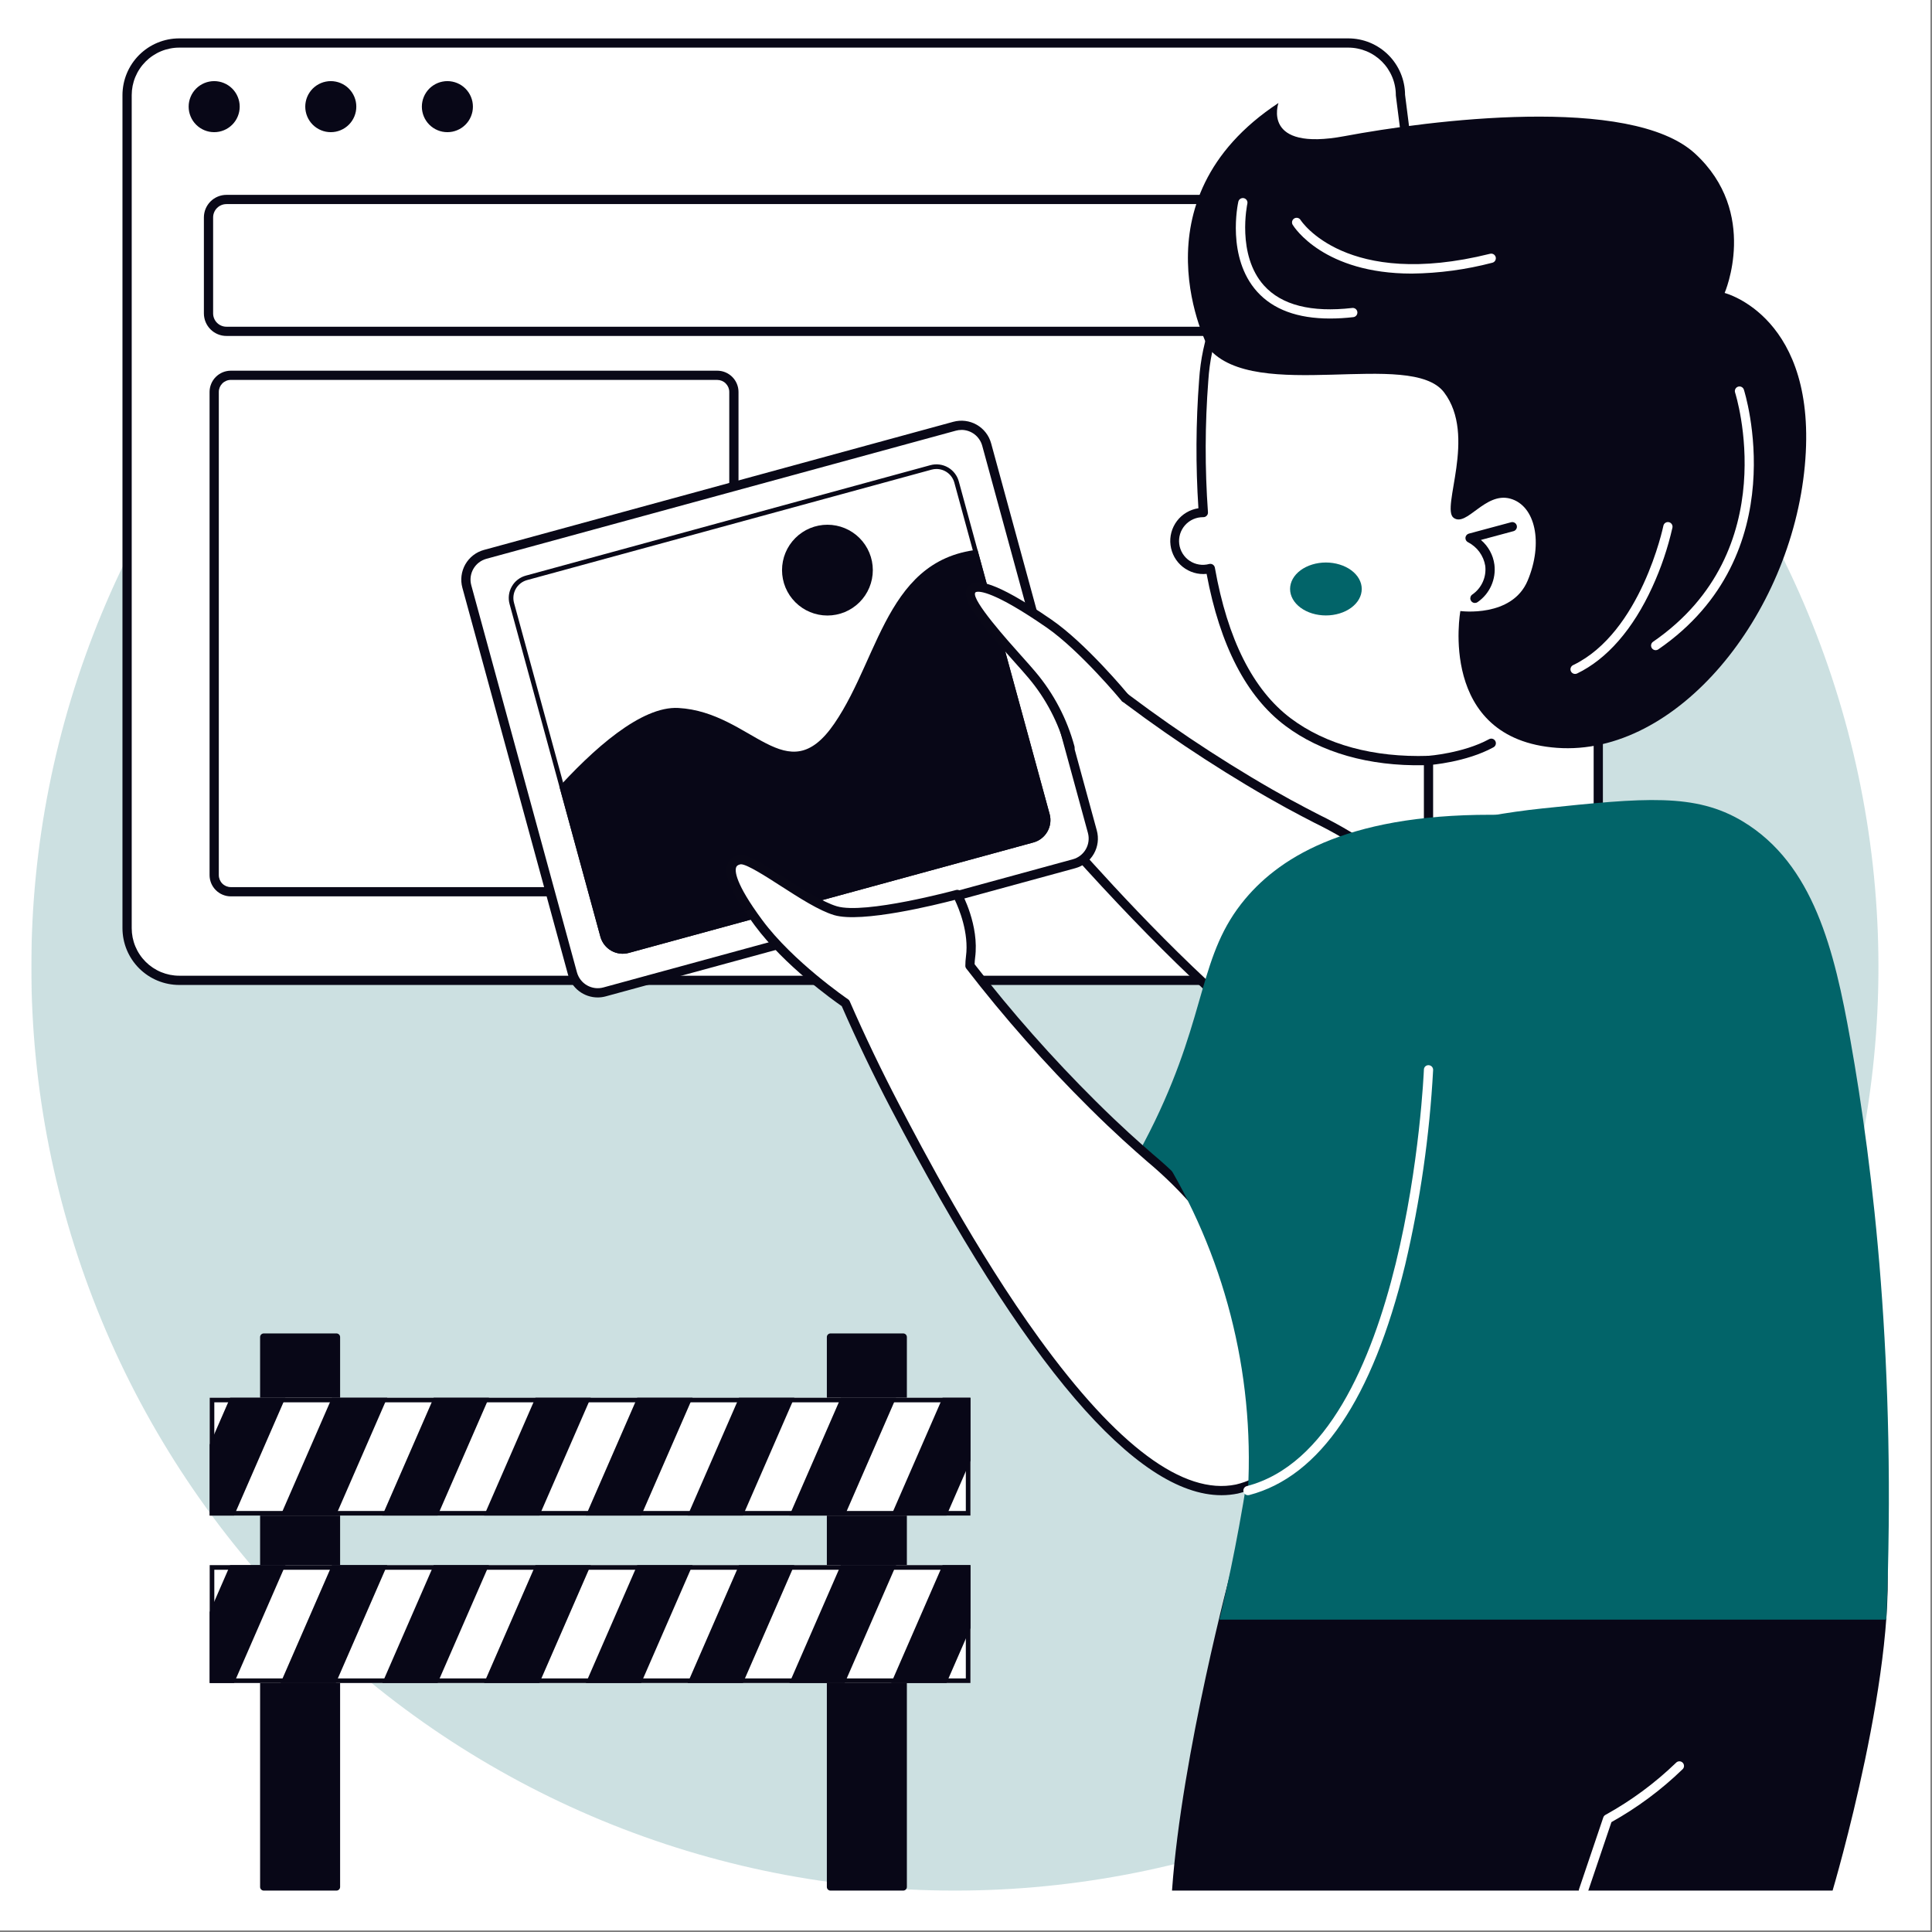 <svg xmlns="http://www.w3.org/2000/svg" xmlns:xlink="http://www.w3.org/1999/xlink" width="750" zoomAndPan="magnify" viewBox="0 0 562.5 562.5" height="750" preserveAspectRatio="xMidYMid meet" version="1.0"><rect x="0" y="0" width="562.5" height="562.5" fill="#808080" stroke="none"/><defs><filter x="0%" y="0%" width="100%" height="100%" id="8939ddddd8"><feColorMatrix values="0 0 0 0 1 0 0 0 0 1 0 0 0 0 1 0 0 0 1 0" color-interpolation-filters="sRGB"/></filter><clipPath id="9ab385199f"><path d="M 9.07 12 L 548 12 L 548 551.379 L 9.07 551.379 Z M 9.07 12 " clip-rule="nonzero"/></clipPath><mask id="a73272fab3"><g filter="url(#8939ddddd8)"><rect x="-56.25" width="675" fill="#000000" y="-56.25" height="675" fill-opacity="0.2"/></g></mask><clipPath id="756c43f086"><path d="M 0.07 0.469 L 538 0.469 L 538 539 L 0.07 539 Z M 0.07 0.469 " clip-rule="nonzero"/></clipPath><clipPath id="88b5fc85d8"><rect x="0" width="539" y="0" height="540"/></clipPath><clipPath id="b888a9c3ac"><path d="M 35 11.109 L 434 11.109 L 434 287 L 35 287 Z M 35 11.109 " clip-rule="nonzero"/></clipPath><clipPath id="f5f3c70c9e"><path d="M 61.055 406.945 L 282.543 406.945 L 282.543 441.258 L 61.055 441.258 Z M 61.055 406.945 " clip-rule="nonzero"/></clipPath><clipPath id="e8b2d06093"><path d="M 61.055 406.945 L 88 406.945 L 88 441.258 L 61.055 441.258 Z M 61.055 406.945 " clip-rule="nonzero"/></clipPath><clipPath id="6aa6e0d5ab"><path d="M 81 406.945 L 118 406.945 L 118 441.258 L 81 441.258 Z M 81 406.945 " clip-rule="nonzero"/></clipPath><clipPath id="408ba5c040"><path d="M 110 406.945 L 147 406.945 L 147 441.258 L 110 441.258 Z M 110 406.945 " clip-rule="nonzero"/></clipPath><clipPath id="6c47ff92b1"><path d="M 140 406.945 L 177 406.945 L 177 441.258 L 140 441.258 Z M 140 406.945 " clip-rule="nonzero"/></clipPath><clipPath id="24b4e36d88"><path d="M 169 406.945 L 206 406.945 L 206 441.258 L 169 441.258 Z M 169 406.945 " clip-rule="nonzero"/></clipPath><clipPath id="c1b8e7211b"><path d="M 199 406.945 L 236 406.945 L 236 441.258 L 199 441.258 Z M 199 406.945 " clip-rule="nonzero"/></clipPath><clipPath id="0313ba302c"><path d="M 229 406.945 L 266 406.945 L 266 441.258 L 229 441.258 Z M 229 406.945 " clip-rule="nonzero"/></clipPath><clipPath id="483fc45556"><path d="M 258 406.945 L 282.543 406.945 L 282.543 441.258 L 258 441.258 Z M 258 406.945 " clip-rule="nonzero"/></clipPath><clipPath id="b09bee8b74"><path d="M 61.055 455.688 L 282.543 455.688 L 282.543 490.004 L 61.055 490.004 Z M 61.055 455.688 " clip-rule="nonzero"/></clipPath><clipPath id="1741f9bf95"><path d="M 61.055 455.688 L 88 455.688 L 88 490.004 L 61.055 490.004 Z M 61.055 455.688 " clip-rule="nonzero"/></clipPath><clipPath id="5e1410c096"><path d="M 81 455.688 L 118 455.688 L 118 490.004 L 81 490.004 Z M 81 455.688 " clip-rule="nonzero"/></clipPath><clipPath id="4c5511eed3"><path d="M 110 455.688 L 147 455.688 L 147 490.004 L 110 490.004 Z M 110 455.688 " clip-rule="nonzero"/></clipPath><clipPath id="2789ed50b2"><path d="M 140 455.688 L 177 455.688 L 177 490.004 L 140 490.004 Z M 140 455.688 " clip-rule="nonzero"/></clipPath><clipPath id="ff245bc17e"><path d="M 169 455.688 L 206 455.688 L 206 490.004 L 169 490.004 Z M 169 455.688 " clip-rule="nonzero"/></clipPath><clipPath id="611155c6f0"><path d="M 199 455.688 L 236 455.688 L 236 490.004 L 199 490.004 Z M 199 455.688 " clip-rule="nonzero"/></clipPath><clipPath id="cc556fba7b"><path d="M 229 455.688 L 266 455.688 L 266 490.004 L 229 490.004 Z M 229 455.688 " clip-rule="nonzero"/></clipPath><clipPath id="bec9a8e2b3"><path d="M 258 455.688 L 282.543 455.688 L 282.543 490.004 L 258 490.004 Z M 258 455.688 " clip-rule="nonzero"/></clipPath><clipPath id="de9fcd8066"><path d="M 148 135 L 306 135 L 306 278 L 148 278 Z M 148 135 " clip-rule="nonzero"/></clipPath><clipPath id="7d3116f785"><path d="M 153.086 167.594 L 270.879 135.434 C 271.742 135.199 272.613 135.137 273.5 135.25 C 274.387 135.363 275.219 135.641 275.992 136.082 C 276.77 136.527 277.43 137.102 277.977 137.809 C 278.527 138.516 278.918 139.297 279.152 140.16 L 305.594 237.008 C 305.828 237.871 305.891 238.746 305.777 239.633 C 305.664 240.52 305.387 241.348 304.945 242.125 C 304.5 242.898 303.926 243.562 303.219 244.109 C 302.516 244.656 301.73 245.047 300.867 245.281 L 183.074 277.441 C 182.215 277.676 181.34 277.738 180.453 277.625 C 179.566 277.512 178.734 277.234 177.961 276.793 C 177.184 276.348 176.523 275.773 175.977 275.066 C 175.43 274.363 175.039 273.578 174.801 272.715 L 148.363 175.867 C 148.125 175.004 148.066 174.129 148.176 173.246 C 148.289 172.359 148.566 171.527 149.012 170.75 C 149.453 169.977 150.027 169.312 150.734 168.766 C 151.441 168.219 152.223 167.828 153.086 167.594 Z M 153.086 167.594 " clip-rule="nonzero"/></clipPath><clipPath id="0d66de532c"><path d="M 148 159 L 306 159 L 306 278 L 148 278 Z M 148 159 " clip-rule="nonzero"/></clipPath><clipPath id="a5a759ee08"><path d="M 153.086 167.594 L 270.879 135.434 C 271.742 135.199 272.613 135.137 273.5 135.25 C 274.387 135.363 275.219 135.641 275.992 136.082 C 276.77 136.527 277.43 137.102 277.977 137.809 C 278.527 138.516 278.918 139.297 279.152 140.16 L 305.594 237.008 C 305.828 237.871 305.891 238.746 305.777 239.633 C 305.664 240.52 305.387 241.348 304.945 242.125 C 304.5 242.898 303.926 243.562 303.219 244.109 C 302.516 244.656 301.73 245.047 300.867 245.281 L 183.074 277.441 C 182.215 277.676 181.34 277.738 180.453 277.625 C 179.566 277.512 178.734 277.234 177.961 276.793 C 177.184 276.348 176.523 275.773 175.977 275.066 C 175.43 274.363 175.039 273.578 174.801 272.715 L 148.363 175.867 C 148.125 175.004 148.066 174.129 148.176 173.246 C 148.289 172.359 148.566 171.527 149.012 170.75 C 149.453 169.977 150.027 169.312 150.734 168.766 C 151.441 168.219 152.223 167.828 153.086 167.594 Z M 153.086 167.594 " clip-rule="nonzero"/></clipPath><clipPath id="03b33cc82c"><path d="M 459 512 L 491 512 L 491 551.379 L 459 551.379 Z M 459 512 " clip-rule="nonzero"/></clipPath></defs><path fill="#ffffff" d="M 0 0 L 562 0 L 562 562 L 0 562 Z M 0 0 " fill-opacity="1" fill-rule="nonzero"/><path fill="#ffffff" d="M 0 0 L 562 0 L 562 562 L 0 562 Z M 0 0 " fill-opacity="1" fill-rule="nonzero"/><g clip-path="url(#9ab385199f)"><g mask="url(#a73272fab3)"><g transform="matrix(1, 0, 0, 1, 9, 12)"><g clip-path="url(#88b5fc85d8)"><g clip-path="url(#756c43f086)"><path fill="#026469" d="M 269.016 0.66 C 273.414 0.66 277.812 0.766 282.207 0.98 C 286.605 1.199 290.992 1.523 295.371 1.953 C 299.75 2.383 304.117 2.922 308.469 3.57 C 312.82 4.215 317.156 4.965 321.473 5.824 C 325.789 6.684 330.082 7.648 334.352 8.715 C 338.617 9.785 342.859 10.961 347.07 12.238 C 351.281 13.516 355.457 14.895 359.602 16.375 C 363.746 17.859 367.852 19.441 371.914 21.125 C 375.98 22.812 380.004 24.594 383.98 26.477 C 387.961 28.355 391.887 30.336 395.77 32.41 C 399.652 34.484 403.477 36.652 407.254 38.914 C 411.027 41.176 414.746 43.531 418.402 45.977 C 422.062 48.418 425.66 50.953 429.195 53.574 C 432.727 56.195 436.195 58.902 439.598 61.695 C 443 64.484 446.332 67.359 449.594 70.316 C 452.852 73.27 456.039 76.305 459.152 79.414 C 462.262 82.527 465.297 85.715 468.25 88.973 C 471.207 92.234 474.078 95.566 476.871 98.969 C 479.664 102.371 482.371 105.836 484.992 109.371 C 487.613 112.906 490.145 116.504 492.59 120.164 C 495.035 123.82 497.391 127.539 499.652 131.312 C 501.914 135.086 504.082 138.914 506.156 142.797 C 508.23 146.676 510.211 150.605 512.09 154.586 C 513.973 158.562 515.754 162.586 517.438 166.652 C 519.125 170.715 520.707 174.82 522.188 178.965 C 523.672 183.105 525.051 187.285 526.328 191.496 C 527.605 195.707 528.781 199.945 529.848 204.215 C 530.918 208.484 531.883 212.777 532.742 217.094 C 533.598 221.41 534.352 225.742 534.996 230.098 C 535.645 234.449 536.18 238.816 536.613 243.195 C 537.043 247.574 537.367 251.961 537.582 256.355 C 537.801 260.754 537.906 265.152 537.906 269.551 C 537.906 273.953 537.801 278.352 537.582 282.746 C 537.367 287.141 537.043 291.527 536.613 295.906 C 536.18 300.285 535.645 304.652 534.996 309.008 C 534.352 313.359 533.598 317.695 532.742 322.008 C 531.883 326.324 530.918 330.617 529.848 334.887 C 528.781 339.156 527.605 343.395 526.328 347.605 C 525.051 351.816 523.672 355.996 522.188 360.137 C 520.707 364.281 519.125 368.387 517.438 372.453 C 515.754 376.52 513.973 380.539 512.09 384.52 C 510.211 388.496 508.23 392.426 506.156 396.305 C 504.082 400.188 501.914 404.016 499.652 407.789 C 497.391 411.562 495.035 415.281 492.59 418.941 C 490.145 422.598 487.613 426.195 484.992 429.73 C 482.371 433.266 479.664 436.734 476.871 440.137 C 474.078 443.535 471.207 446.867 468.25 450.129 C 465.297 453.391 462.262 456.574 459.152 459.688 C 456.039 462.801 452.852 465.832 449.594 468.789 C 446.332 471.742 443 474.617 439.598 477.41 C 436.195 480.199 432.727 482.906 429.195 485.527 C 425.66 488.148 422.062 490.684 418.402 493.129 C 414.746 495.574 411.027 497.926 407.254 500.188 C 403.477 502.449 399.652 504.621 395.77 506.695 C 391.887 508.77 387.961 510.746 383.98 512.629 C 380.004 514.508 375.98 516.293 371.914 517.977 C 367.848 519.66 363.746 521.242 359.602 522.727 C 355.457 524.207 351.281 525.59 347.07 526.867 C 342.859 528.145 338.617 529.316 334.352 530.387 C 330.082 531.453 325.789 532.418 321.473 533.277 C 317.156 534.137 312.82 534.887 308.469 535.535 C 304.117 536.18 299.75 536.719 295.371 537.148 C 290.992 537.582 286.605 537.906 282.207 538.121 C 277.812 538.336 273.414 538.445 269.016 538.445 C 264.613 538.445 260.215 538.336 255.82 538.121 C 251.426 537.906 247.039 537.582 242.66 537.148 C 238.277 536.719 233.914 536.18 229.559 535.535 C 225.207 534.887 220.871 534.137 216.555 533.277 C 212.238 532.418 207.949 531.453 203.68 530.387 C 199.41 529.316 195.172 528.145 190.957 526.867 C 186.746 525.59 182.57 524.207 178.426 522.727 C 174.285 521.242 170.18 519.66 166.113 517.977 C 162.047 516.293 158.027 514.508 154.047 512.629 C 150.07 510.746 146.141 508.77 142.258 506.695 C 138.379 504.617 134.551 502.449 130.777 500.188 C 127 497.926 123.285 495.574 119.625 493.129 C 115.965 490.684 112.371 488.148 108.836 485.527 C 105.301 482.906 101.832 480.199 98.43 477.41 C 95.027 474.617 91.699 471.742 88.438 468.789 C 85.176 465.832 81.988 462.801 78.879 459.688 C 75.766 456.574 72.734 453.391 69.777 450.129 C 66.824 446.867 63.949 443.535 61.156 440.137 C 58.367 436.734 55.66 433.266 53.039 429.73 C 50.418 426.195 47.883 422.598 45.438 418.941 C 42.992 415.281 40.641 411.562 38.379 407.789 C 36.113 404.016 33.945 400.188 31.871 396.305 C 29.797 392.426 27.82 388.496 25.938 384.52 C 24.055 380.539 22.273 376.52 20.59 372.453 C 18.906 368.387 17.324 364.281 15.84 360.137 C 14.355 355.996 12.977 351.816 11.699 347.605 C 10.422 343.395 9.25 339.156 8.18 334.887 C 7.109 330.617 6.148 326.324 5.289 322.008 C 4.43 317.695 3.676 313.359 3.031 309.008 C 2.387 304.652 1.848 300.285 1.418 295.906 C 0.984 291.527 0.66 287.141 0.445 282.746 C 0.23 278.352 0.121 273.953 0.121 269.551 C 0.121 265.152 0.23 260.754 0.445 256.355 C 0.66 251.961 0.984 247.574 1.418 243.195 C 1.848 238.816 2.387 234.449 3.031 230.098 C 3.676 225.742 4.43 221.41 5.289 217.094 C 6.148 212.777 7.109 208.484 8.18 204.215 C 9.25 199.945 10.422 195.707 11.699 191.496 C 12.977 187.285 14.355 183.105 15.84 178.965 C 17.324 174.82 18.906 170.715 20.59 166.652 C 22.273 162.586 24.055 158.562 25.938 154.586 C 27.82 150.605 29.797 146.676 31.871 142.797 C 33.945 138.914 36.113 135.086 38.379 131.312 C 40.641 127.539 42.992 123.82 45.438 120.164 C 47.883 116.504 50.418 112.906 53.039 109.371 C 55.66 105.836 58.367 102.371 61.156 98.969 C 63.949 95.566 66.824 92.234 69.777 88.973 C 72.734 85.715 75.766 82.527 78.879 79.414 C 81.988 76.305 85.176 73.27 88.438 70.316 C 91.699 67.359 95.027 64.484 98.43 61.695 C 101.832 58.902 105.301 56.195 108.836 53.574 C 112.371 50.953 115.965 48.418 119.625 45.977 C 123.285 43.531 127 41.176 130.777 38.914 C 134.551 36.652 138.379 34.484 142.258 32.41 C 146.141 30.336 150.07 28.355 154.047 26.477 C 158.027 24.594 162.047 22.812 166.113 21.125 C 170.18 19.441 174.285 17.859 178.426 16.375 C 182.57 14.895 186.746 13.516 190.957 12.238 C 195.172 10.961 199.41 9.785 203.68 8.715 C 207.949 7.648 212.238 6.684 216.555 5.824 C 220.871 4.965 225.207 4.215 229.559 3.57 C 233.914 2.922 238.277 2.383 242.66 1.953 C 247.039 1.523 251.426 1.199 255.82 0.98 C 260.215 0.766 264.613 0.66 269.016 0.66 Z M 269.016 0.66 " fill-opacity="1" fill-rule="nonzero"/></g></g></g></g></g><path fill="#ffffff" d="M 52.18 285.422 L 392.562 285.422 C 393.559 285.422 394.547 285.324 395.523 285.129 C 396.5 284.938 397.449 284.648 398.371 284.266 C 399.293 283.887 400.164 283.418 400.996 282.863 C 401.824 282.309 402.59 281.68 403.293 280.977 C 404 280.27 404.629 279.504 405.184 278.676 C 405.734 277.848 406.203 276.973 406.586 276.051 C 406.965 275.133 407.254 274.184 407.449 273.203 C 407.645 272.227 407.742 271.238 407.742 270.242 L 432.105 219.484 L 407.742 27.699 C 407.742 26.699 407.645 25.715 407.449 24.734 C 407.254 23.758 406.965 22.809 406.586 21.891 C 406.203 20.969 405.734 20.094 405.184 19.266 C 404.629 18.438 404 17.668 403.293 16.965 C 402.59 16.258 401.824 15.629 400.996 15.078 C 400.164 14.523 399.293 14.055 398.371 13.676 C 397.449 13.293 396.5 13.004 395.523 12.809 C 394.547 12.617 393.559 12.52 392.562 12.52 L 52.18 12.52 C 51.184 12.52 50.195 12.617 49.219 12.809 C 48.242 13.004 47.293 13.293 46.371 13.676 C 45.449 14.055 44.578 14.523 43.746 15.078 C 42.918 15.629 42.152 16.258 41.449 16.965 C 40.742 17.668 40.113 18.438 39.559 19.266 C 39.008 20.094 38.539 20.969 38.156 21.891 C 37.777 22.809 37.488 23.758 37.293 24.734 C 37.098 25.715 37 26.699 37 27.699 L 37 270.238 C 37 271.234 37.098 272.223 37.293 273.199 C 37.488 274.18 37.773 275.129 38.156 276.051 C 38.539 276.969 39.004 277.844 39.559 278.676 C 40.113 279.504 40.742 280.27 41.445 280.977 C 42.152 281.68 42.918 282.309 43.746 282.863 C 44.574 283.418 45.449 283.883 46.371 284.266 C 47.293 284.648 48.242 284.938 49.219 285.129 C 50.195 285.324 51.184 285.422 52.18 285.422 Z M 52.18 285.422 " fill-opacity="1" fill-rule="nonzero"/><g clip-path="url(#b888a9c3ac)"><path fill="#090817" d="M 392.559 286.77 L 52.18 286.77 C 51.641 286.766 51.102 286.742 50.562 286.688 C 50.023 286.633 49.488 286.555 48.957 286.449 C 48.426 286.344 47.902 286.211 47.387 286.055 C 46.867 285.895 46.359 285.715 45.859 285.508 C 45.359 285.301 44.871 285.066 44.395 284.812 C 43.918 284.559 43.453 284.281 43.004 283.98 C 42.555 283.68 42.121 283.355 41.703 283.012 C 41.285 282.668 40.883 282.309 40.5 281.926 C 40.117 281.543 39.754 281.141 39.41 280.723 C 39.07 280.305 38.746 279.871 38.445 279.422 C 38.145 278.973 37.867 278.508 37.613 278.031 C 37.355 277.555 37.125 277.066 36.918 276.566 C 36.711 276.066 36.527 275.559 36.371 275.039 C 36.215 274.523 36.082 273.996 35.977 273.469 C 35.871 272.938 35.793 272.402 35.738 271.863 C 35.684 271.324 35.656 270.785 35.656 270.246 L 35.656 27.695 C 35.656 27.156 35.684 26.617 35.738 26.078 C 35.793 25.539 35.871 25.004 35.977 24.473 C 36.082 23.941 36.215 23.418 36.371 22.902 C 36.531 22.383 36.711 21.875 36.918 21.375 C 37.125 20.875 37.359 20.387 37.613 19.91 C 37.867 19.434 38.145 18.969 38.445 18.52 C 38.746 18.07 39.07 17.637 39.414 17.219 C 39.754 16.801 40.117 16.398 40.5 16.016 C 40.883 15.633 41.285 15.273 41.703 14.93 C 42.121 14.586 42.555 14.262 43.004 13.961 C 43.453 13.66 43.918 13.383 44.395 13.129 C 44.871 12.875 45.359 12.641 45.859 12.434 C 46.359 12.227 46.867 12.047 47.387 11.887 C 47.902 11.73 48.426 11.602 48.957 11.492 C 49.488 11.387 50.023 11.309 50.562 11.254 C 51.102 11.203 51.641 11.176 52.18 11.176 L 392.559 11.176 C 393.098 11.176 393.637 11.203 394.172 11.254 C 394.711 11.309 395.242 11.387 395.77 11.492 C 396.301 11.598 396.82 11.727 397.34 11.883 C 397.855 12.039 398.363 12.223 398.859 12.426 C 399.359 12.633 399.844 12.863 400.32 13.117 C 400.797 13.371 401.258 13.645 401.707 13.945 C 402.156 14.242 402.59 14.562 403.008 14.906 C 403.426 15.246 403.824 15.605 404.207 15.988 C 404.59 16.367 404.953 16.766 405.297 17.18 C 405.641 17.598 405.961 18.027 406.262 18.477 C 406.562 18.922 406.844 19.383 407.098 19.859 C 407.355 20.332 407.586 20.82 407.797 21.316 C 408.004 21.812 408.188 22.32 408.348 22.836 C 408.508 23.352 408.641 23.871 408.746 24.398 C 408.855 24.93 408.938 25.461 408.992 25.996 C 409.051 26.531 409.078 27.07 409.082 27.609 L 433.438 219.316 C 433.473 219.578 433.43 219.828 433.316 220.066 L 409.078 270.555 C 409.059 271.629 408.934 272.688 408.707 273.734 C 408.48 274.781 408.156 275.797 407.73 276.781 C 407.305 277.766 406.789 278.699 406.184 279.582 C 405.578 280.465 404.895 281.281 404.129 282.035 C 403.363 282.785 402.535 283.453 401.641 284.043 C 400.742 284.633 399.801 285.129 398.809 285.535 C 397.816 285.941 396.797 286.25 395.746 286.457 C 394.691 286.664 393.633 286.766 392.559 286.77 Z M 52.18 13.863 C 51.273 13.863 50.375 13.953 49.484 14.133 C 48.594 14.309 47.727 14.57 46.891 14.918 C 46.051 15.266 45.254 15.695 44.5 16.199 C 43.742 16.703 43.043 17.277 42.402 17.918 C 41.762 18.562 41.188 19.258 40.684 20.016 C 40.176 20.77 39.75 21.566 39.402 22.406 C 39.055 23.242 38.793 24.109 38.613 25 C 38.438 25.891 38.348 26.789 38.348 27.695 L 38.348 270.246 C 38.348 271.152 38.438 272.051 38.613 272.941 C 38.793 273.832 39.055 274.699 39.402 275.535 C 39.75 276.375 40.176 277.172 40.684 277.926 C 41.188 278.684 41.762 279.379 42.402 280.023 C 43.043 280.664 43.742 281.238 44.496 281.742 C 45.254 282.246 46.051 282.676 46.887 283.023 C 47.727 283.371 48.594 283.633 49.484 283.812 C 50.375 283.988 51.273 284.078 52.18 284.078 L 392.559 284.078 C 393.469 284.078 394.367 283.988 395.258 283.812 C 396.148 283.633 397.012 283.371 397.852 283.023 C 398.691 282.676 399.488 282.246 400.242 281.742 C 400.996 281.238 401.695 280.664 402.336 280.023 C 402.98 279.379 403.555 278.684 404.059 277.926 C 404.562 277.172 404.988 276.375 405.336 275.535 C 405.684 274.699 405.949 273.832 406.125 272.941 C 406.305 272.051 406.391 271.152 406.395 270.246 C 406.395 270.039 406.438 269.848 406.527 269.664 L 430.727 219.262 L 406.406 27.867 C 406.398 27.809 406.395 27.754 406.395 27.695 C 406.395 26.789 406.305 25.891 406.125 25 C 405.949 24.109 405.688 23.242 405.336 22.406 C 404.988 21.566 404.562 20.77 404.059 20.016 C 403.555 19.258 402.98 18.562 402.34 17.918 C 401.695 17.277 400.996 16.703 400.242 16.199 C 399.488 15.695 398.691 15.266 397.852 14.918 C 397.012 14.57 396.148 14.309 395.258 14.133 C 394.367 13.953 393.469 13.863 392.559 13.863 Z M 52.18 13.863 " fill-opacity="1" fill-rule="nonzero"/></g><path fill="#080717" d="M 137.688 31.051 C 137.688 31.539 137.641 32.02 137.547 32.5 C 137.449 32.977 137.309 33.441 137.121 33.895 C 136.938 34.344 136.707 34.773 136.438 35.18 C 136.164 35.586 135.855 35.961 135.512 36.305 C 135.168 36.648 134.793 36.957 134.387 37.23 C 133.98 37.5 133.551 37.73 133.102 37.914 C 132.648 38.102 132.184 38.242 131.707 38.34 C 131.227 38.434 130.746 38.48 130.258 38.48 C 129.77 38.48 129.285 38.434 128.805 38.34 C 128.328 38.242 127.863 38.102 127.414 37.914 C 126.961 37.73 126.531 37.5 126.129 37.23 C 125.723 36.957 125.348 36.648 125 36.305 C 124.656 35.961 124.348 35.586 124.078 35.18 C 123.805 34.773 123.578 34.344 123.391 33.895 C 123.203 33.441 123.062 32.977 122.969 32.5 C 122.871 32.02 122.824 31.539 122.824 31.051 C 122.824 30.562 122.871 30.078 122.969 29.598 C 123.062 29.121 123.203 28.656 123.391 28.207 C 123.578 27.754 123.805 27.324 124.078 26.922 C 124.348 26.516 124.656 26.141 125 25.793 C 125.348 25.449 125.723 25.141 126.129 24.871 C 126.531 24.598 126.961 24.371 127.414 24.184 C 127.863 23.996 128.328 23.855 128.805 23.762 C 129.285 23.664 129.77 23.617 130.258 23.617 C 130.746 23.617 131.227 23.664 131.707 23.762 C 132.184 23.855 132.648 23.996 133.102 24.184 C 133.551 24.371 133.98 24.598 134.387 24.871 C 134.793 25.141 135.168 25.449 135.512 25.793 C 135.855 26.141 136.164 26.516 136.438 26.922 C 136.707 27.324 136.938 27.754 137.121 28.207 C 137.309 28.656 137.449 29.121 137.547 29.598 C 137.641 30.078 137.688 30.562 137.688 31.051 Z M 137.688 31.051 " fill-opacity="1" fill-rule="nonzero"/><path fill="#080717" d="M 103.738 31.051 C 103.738 31.539 103.691 32.02 103.598 32.5 C 103.5 32.977 103.359 33.441 103.176 33.895 C 102.988 34.344 102.758 34.773 102.488 35.18 C 102.215 35.586 101.906 35.961 101.562 36.305 C 101.219 36.648 100.844 36.957 100.438 37.23 C 100.031 37.5 99.602 37.73 99.152 37.914 C 98.699 38.102 98.234 38.242 97.758 38.34 C 97.277 38.434 96.797 38.48 96.309 38.48 C 95.82 38.48 95.336 38.434 94.859 38.34 C 94.379 38.242 93.914 38.102 93.465 37.914 C 93.012 37.73 92.586 37.5 92.18 37.23 C 91.773 36.957 91.398 36.648 91.051 36.305 C 90.707 35.961 90.398 35.586 90.129 35.18 C 89.855 34.773 89.629 34.344 89.441 33.895 C 89.254 33.441 89.113 32.977 89.02 32.5 C 88.922 32.02 88.875 31.539 88.875 31.051 C 88.875 30.562 88.922 30.078 89.02 29.598 C 89.113 29.121 89.254 28.656 89.441 28.207 C 89.629 27.754 89.855 27.324 90.129 26.922 C 90.398 26.516 90.707 26.141 91.051 25.793 C 91.398 25.449 91.773 25.141 92.18 24.871 C 92.586 24.598 93.012 24.371 93.465 24.184 C 93.914 23.996 94.379 23.855 94.859 23.762 C 95.336 23.664 95.82 23.617 96.309 23.617 C 96.797 23.617 97.277 23.664 97.758 23.762 C 98.234 23.855 98.699 23.996 99.152 24.184 C 99.602 24.371 100.031 24.598 100.438 24.871 C 100.844 25.141 101.219 25.449 101.562 25.793 C 101.906 26.141 102.215 26.516 102.488 26.922 C 102.758 27.324 102.988 27.754 103.176 28.207 C 103.359 28.656 103.5 29.121 103.598 29.598 C 103.691 30.078 103.738 30.562 103.738 31.051 Z M 103.738 31.051 " fill-opacity="1" fill-rule="nonzero"/><path fill="#080717" d="M 69.789 31.051 C 69.789 31.539 69.742 32.02 69.645 32.5 C 69.551 32.977 69.41 33.441 69.223 33.895 C 69.035 34.344 68.809 34.773 68.535 35.18 C 68.266 35.586 67.957 35.961 67.613 36.305 C 67.266 36.648 66.891 36.957 66.484 37.23 C 66.082 37.5 65.652 37.73 65.199 37.914 C 64.75 38.102 64.285 38.242 63.809 38.34 C 63.328 38.434 62.844 38.48 62.355 38.48 C 61.867 38.48 61.387 38.434 60.906 38.34 C 60.43 38.242 59.965 38.102 59.512 37.914 C 59.062 37.73 58.633 37.5 58.227 37.23 C 57.82 36.957 57.445 36.648 57.102 36.305 C 56.758 35.961 56.449 35.586 56.176 35.18 C 55.906 34.773 55.676 34.344 55.492 33.895 C 55.305 33.441 55.164 32.977 55.066 32.5 C 54.973 32.02 54.926 31.539 54.926 31.051 C 54.926 30.562 54.973 30.078 55.066 29.598 C 55.164 29.121 55.305 28.656 55.492 28.207 C 55.676 27.754 55.906 27.324 56.176 26.922 C 56.449 26.516 56.758 26.141 57.102 25.793 C 57.445 25.449 57.82 25.141 58.227 24.871 C 58.633 24.598 59.062 24.371 59.512 24.184 C 59.965 23.996 60.43 23.855 60.906 23.762 C 61.387 23.664 61.867 23.617 62.355 23.617 C 62.844 23.617 63.328 23.664 63.809 23.762 C 64.285 23.855 64.75 23.996 65.199 24.184 C 65.652 24.371 66.082 24.598 66.484 24.871 C 66.891 25.141 67.266 25.449 67.613 25.793 C 67.957 26.141 68.266 26.516 68.535 26.922 C 68.809 27.324 69.035 27.754 69.223 28.207 C 69.41 28.656 69.551 29.121 69.645 29.598 C 69.742 30.078 69.789 30.562 69.789 31.051 Z M 69.789 31.051 " fill-opacity="1" fill-rule="nonzero"/><path fill="#ffffff" d="M 65.926 58.078 L 378.816 58.078 C 379.16 58.078 379.496 58.109 379.832 58.176 C 380.172 58.246 380.496 58.344 380.812 58.473 C 381.129 58.605 381.43 58.766 381.715 58.957 C 382 59.148 382.266 59.363 382.508 59.605 C 382.75 59.848 382.965 60.113 383.156 60.398 C 383.344 60.68 383.508 60.98 383.637 61.301 C 383.77 61.617 383.867 61.941 383.934 62.277 C 384 62.613 384.035 62.953 384.035 63.297 L 384.035 91.25 C 384.035 91.59 384 91.93 383.934 92.266 C 383.867 92.602 383.77 92.93 383.637 93.246 C 383.508 93.562 383.344 93.863 383.156 94.148 C 382.965 94.434 382.75 94.695 382.508 94.941 C 382.266 95.184 382 95.398 381.715 95.59 C 381.43 95.777 381.129 95.941 380.812 96.07 C 380.496 96.203 380.172 96.301 379.832 96.367 C 379.496 96.434 379.16 96.469 378.816 96.469 L 65.926 96.469 C 65.582 96.469 65.246 96.434 64.91 96.367 C 64.57 96.301 64.246 96.203 63.93 96.07 C 63.613 95.941 63.312 95.777 63.027 95.59 C 62.742 95.398 62.477 95.184 62.234 94.941 C 61.992 94.695 61.777 94.434 61.586 94.148 C 61.398 93.863 61.234 93.562 61.105 93.246 C 60.973 92.93 60.875 92.602 60.809 92.266 C 60.742 91.93 60.707 91.59 60.707 91.25 L 60.707 63.297 C 60.707 62.953 60.742 62.613 60.809 62.277 C 60.875 61.941 60.973 61.617 61.105 61.301 C 61.234 60.98 61.398 60.68 61.586 60.398 C 61.777 60.113 61.992 59.848 62.234 59.605 C 62.477 59.363 62.742 59.148 63.027 58.957 C 63.312 58.766 63.613 58.605 63.93 58.473 C 64.246 58.344 64.57 58.246 64.91 58.176 C 65.246 58.109 65.582 58.078 65.926 58.078 Z M 65.926 58.078 " fill-opacity="1" fill-rule="nonzero"/><path fill="#090817" d="M 378.816 97.812 L 65.93 97.812 C 65.496 97.812 65.07 97.77 64.648 97.688 C 64.227 97.602 63.816 97.477 63.418 97.312 C 63.02 97.148 62.641 96.945 62.281 96.707 C 61.926 96.465 61.594 96.195 61.289 95.891 C 60.984 95.586 60.711 95.254 60.473 94.895 C 60.23 94.535 60.031 94.156 59.863 93.762 C 59.699 93.363 59.574 92.953 59.492 92.527 C 59.406 92.105 59.363 91.68 59.363 91.25 L 59.363 63.297 C 59.363 62.867 59.406 62.441 59.492 62.016 C 59.574 61.594 59.699 61.184 59.863 60.785 C 60.031 60.387 60.23 60.012 60.473 59.652 C 60.711 59.293 60.984 58.961 61.289 58.656 C 61.594 58.352 61.926 58.082 62.281 57.84 C 62.641 57.602 63.02 57.398 63.418 57.234 C 63.816 57.07 64.227 56.945 64.648 56.859 C 65.07 56.777 65.496 56.734 65.93 56.734 L 378.816 56.734 C 379.246 56.734 379.672 56.777 380.098 56.859 C 380.52 56.945 380.93 57.07 381.328 57.234 C 381.723 57.398 382.102 57.602 382.461 57.84 C 382.82 58.082 383.148 58.352 383.453 58.656 C 383.758 58.961 384.031 59.293 384.27 59.652 C 384.512 60.012 384.711 60.387 384.879 60.785 C 385.043 61.184 385.168 61.594 385.254 62.016 C 385.336 62.441 385.379 62.867 385.379 63.297 L 385.379 91.25 C 385.379 91.68 385.336 92.105 385.254 92.527 C 385.168 92.953 385.043 93.363 384.879 93.762 C 384.711 94.156 384.512 94.535 384.27 94.895 C 384.031 95.254 383.758 95.586 383.453 95.891 C 383.148 96.195 382.82 96.465 382.461 96.707 C 382.102 96.945 381.723 97.148 381.328 97.312 C 380.93 97.477 380.52 97.602 380.098 97.688 C 379.672 97.77 379.246 97.812 378.816 97.812 Z M 65.93 59.422 C 65.414 59.422 64.918 59.52 64.445 59.719 C 63.969 59.914 63.551 60.195 63.188 60.559 C 62.824 60.922 62.543 61.34 62.348 61.816 C 62.152 62.289 62.051 62.785 62.051 63.297 L 62.051 91.25 C 62.051 91.762 62.152 92.258 62.348 92.73 C 62.543 93.207 62.824 93.625 63.188 93.988 C 63.551 94.352 63.969 94.633 64.445 94.828 C 64.918 95.027 65.414 95.125 65.93 95.125 L 378.816 95.125 C 379.328 95.125 379.824 95.027 380.297 94.828 C 380.773 94.633 381.191 94.352 381.555 93.988 C 381.918 93.625 382.199 93.207 382.395 92.73 C 382.59 92.258 382.691 91.762 382.691 91.25 L 382.691 63.297 C 382.691 62.785 382.59 62.289 382.395 61.816 C 382.199 61.34 381.918 60.922 381.555 60.559 C 381.191 60.195 380.773 59.914 380.297 59.719 C 379.824 59.52 379.328 59.422 378.816 59.422 Z M 65.93 59.422 " fill-opacity="1" fill-rule="nonzero"/><path fill="#ffffff" d="M 67.199 109.266 L 208.832 109.266 C 209.148 109.266 209.465 109.297 209.777 109.359 C 210.09 109.422 210.391 109.512 210.684 109.637 C 210.98 109.758 211.258 109.906 211.523 110.082 C 211.785 110.258 212.031 110.461 212.258 110.684 C 212.48 110.91 212.684 111.156 212.859 111.418 C 213.035 111.684 213.184 111.961 213.305 112.258 C 213.43 112.551 213.52 112.852 213.582 113.164 C 213.645 113.477 213.676 113.793 213.676 114.109 L 213.676 254.785 C 213.676 255.105 213.645 255.422 213.582 255.73 C 213.52 256.043 213.43 256.348 213.305 256.641 C 213.184 256.934 213.035 257.215 212.859 257.477 C 212.684 257.742 212.48 257.988 212.258 258.211 C 212.031 258.438 211.785 258.637 211.523 258.816 C 211.258 258.992 210.98 259.141 210.684 259.262 C 210.391 259.383 210.09 259.477 209.777 259.539 C 209.465 259.602 209.148 259.633 208.832 259.633 L 67.199 259.633 C 66.883 259.633 66.566 259.602 66.258 259.539 C 65.945 259.477 65.641 259.383 65.348 259.262 C 65.055 259.141 64.773 258.992 64.512 258.816 C 64.246 258.637 64 258.438 63.777 258.211 C 63.551 257.988 63.352 257.742 63.172 257.477 C 62.996 257.215 62.848 256.934 62.727 256.641 C 62.605 256.348 62.512 256.043 62.449 255.73 C 62.387 255.422 62.355 255.105 62.355 254.785 L 62.355 114.109 C 62.355 113.793 62.387 113.477 62.449 113.164 C 62.512 112.852 62.605 112.551 62.727 112.258 C 62.848 111.961 62.996 111.684 63.172 111.418 C 63.352 111.156 63.551 110.91 63.777 110.684 C 64 110.461 64.246 110.258 64.512 110.082 C 64.773 109.906 65.055 109.758 65.348 109.637 C 65.641 109.512 65.945 109.422 66.258 109.359 C 66.566 109.297 66.883 109.266 67.199 109.266 Z M 67.199 109.266 " fill-opacity="1" fill-rule="nonzero"/><path fill="#090817" d="M 208.828 260.977 L 67.199 260.977 C 66.797 260.977 66.395 260.934 65.996 260.855 C 65.598 260.773 65.211 260.656 64.836 260.5 C 64.461 260.348 64.105 260.156 63.77 259.93 C 63.43 259.703 63.117 259.449 62.832 259.16 C 62.543 258.875 62.289 258.562 62.062 258.223 C 61.836 257.887 61.645 257.531 61.488 257.156 C 61.336 256.781 61.219 256.395 61.137 255.996 C 61.059 255.598 61.016 255.195 61.016 254.793 L 61.016 114.109 C 61.016 113.703 61.059 113.301 61.137 112.906 C 61.219 112.508 61.336 112.121 61.492 111.746 C 61.645 111.371 61.836 111.016 62.062 110.676 C 62.289 110.34 62.543 110.027 62.832 109.742 C 63.117 109.453 63.43 109.199 63.77 108.973 C 64.105 108.746 64.461 108.555 64.836 108.398 C 65.211 108.242 65.598 108.125 65.996 108.047 C 66.395 107.969 66.797 107.926 67.199 107.926 L 208.828 107.926 C 209.234 107.926 209.637 107.969 210.035 108.047 C 210.434 108.125 210.82 108.246 211.195 108.398 C 211.57 108.555 211.926 108.746 212.262 108.973 C 212.602 109.199 212.91 109.453 213.199 109.742 C 213.484 110.027 213.742 110.34 213.969 110.676 C 214.195 111.016 214.383 111.371 214.539 111.746 C 214.695 112.121 214.812 112.508 214.895 112.906 C 214.973 113.301 215.012 113.703 215.016 114.109 L 215.016 254.785 C 215.016 255.191 214.973 255.594 214.895 255.992 C 214.816 256.391 214.695 256.777 214.543 257.152 C 214.387 257.527 214.195 257.883 213.969 258.223 C 213.742 258.559 213.488 258.871 213.199 259.16 C 212.914 259.445 212.602 259.703 212.266 259.93 C 211.926 260.156 211.57 260.344 211.195 260.5 C 210.82 260.656 210.434 260.773 210.035 260.855 C 209.637 260.934 209.234 260.977 208.828 260.977 Z M 67.199 110.609 C 66.738 110.609 66.293 110.699 65.863 110.879 C 65.438 111.055 65.059 111.309 64.73 111.637 C 64.406 111.965 64.152 112.34 63.973 112.77 C 63.797 113.195 63.707 113.641 63.707 114.105 L 63.707 254.785 C 63.707 255.25 63.797 255.695 63.973 256.125 C 64.152 256.551 64.402 256.93 64.73 257.258 C 65.059 257.586 65.438 257.836 65.863 258.016 C 66.293 258.191 66.738 258.281 67.199 258.281 L 208.828 258.281 C 209.293 258.281 209.738 258.191 210.164 258.016 C 210.594 257.836 210.973 257.582 211.297 257.258 C 211.625 256.93 211.879 256.551 212.059 256.125 C 212.234 255.695 212.324 255.25 212.324 254.785 L 212.324 114.109 C 212.324 113.648 212.234 113.203 212.059 112.773 C 211.879 112.348 211.625 111.969 211.297 111.641 C 210.973 111.312 210.594 111.062 210.164 110.883 C 209.738 110.707 209.293 110.617 208.828 110.613 Z M 67.199 110.609 " fill-opacity="1" fill-rule="nonzero"/><path fill="#080717" d="M 76.793 388.227 L 97.957 388.227 C 98.102 388.227 98.234 388.254 98.367 388.309 C 98.496 388.363 98.613 388.438 98.711 388.539 C 98.812 388.637 98.891 388.754 98.945 388.883 C 98.996 389.016 99.023 389.152 99.023 389.293 L 99.023 549.379 C 99.023 549.52 98.996 549.656 98.945 549.785 C 98.891 549.918 98.812 550.031 98.711 550.133 C 98.613 550.23 98.496 550.309 98.367 550.363 C 98.234 550.418 98.102 550.445 97.957 550.445 L 76.793 550.445 C 76.648 550.445 76.516 550.418 76.383 550.363 C 76.254 550.309 76.137 550.23 76.039 550.133 C 75.938 550.031 75.859 549.918 75.805 549.785 C 75.754 549.656 75.727 549.52 75.727 549.379 L 75.727 389.293 C 75.727 389.152 75.754 389.016 75.805 388.883 C 75.859 388.754 75.938 388.637 76.039 388.539 C 76.137 388.438 76.254 388.363 76.383 388.309 C 76.516 388.254 76.648 388.227 76.793 388.227 Z M 76.793 388.227 " fill-opacity="1" fill-rule="nonzero"/><path fill="#080717" d="M 241.801 388.227 L 262.969 388.227 C 263.109 388.227 263.246 388.254 263.379 388.309 C 263.508 388.363 263.625 388.438 263.723 388.539 C 263.824 388.637 263.902 388.754 263.953 388.883 C 264.008 389.016 264.035 389.152 264.035 389.293 L 264.035 549.379 C 264.035 549.52 264.008 549.656 263.953 549.785 C 263.902 549.918 263.824 550.031 263.723 550.133 C 263.625 550.23 263.508 550.309 263.379 550.363 C 263.246 550.418 263.109 550.445 262.969 550.445 L 241.801 550.445 C 241.66 550.445 241.523 550.418 241.395 550.363 C 241.266 550.309 241.148 550.23 241.047 550.133 C 240.949 550.031 240.871 549.918 240.816 549.785 C 240.762 549.656 240.738 549.52 240.738 549.379 L 240.738 389.293 C 240.738 389.152 240.762 389.016 240.816 388.883 C 240.871 388.754 240.949 388.637 241.047 388.539 C 241.148 388.438 241.266 388.363 241.395 388.309 C 241.523 388.254 241.66 388.227 241.801 388.227 Z M 241.801 388.227 " fill-opacity="1" fill-rule="nonzero"/><g clip-path="url(#f5f3c70c9e)"><path fill="#ffffff" d="M 61.055 406.945 L 282.543 406.945 L 282.543 441.258 L 61.055 441.258 Z M 61.055 406.945 " fill-opacity="1" fill-rule="nonzero"/><path fill="#090817" d="M 282.543 442.602 L 61.055 442.602 C 60.875 442.602 60.703 442.57 60.539 442.5 C 60.375 442.434 60.23 442.336 60.102 442.211 C 59.977 442.082 59.879 441.938 59.812 441.773 C 59.742 441.609 59.711 441.438 59.711 441.258 L 59.711 406.941 C 59.711 406.766 59.742 406.594 59.812 406.43 C 59.879 406.262 59.977 406.117 60.105 405.992 C 60.23 405.867 60.375 405.77 60.539 405.699 C 60.703 405.633 60.875 405.598 61.055 405.598 L 282.543 405.598 C 282.723 405.598 282.891 405.633 283.059 405.699 C 283.223 405.77 283.367 405.867 283.492 405.992 C 283.621 406.117 283.715 406.262 283.785 406.43 C 283.852 406.594 283.887 406.766 283.887 406.941 L 283.887 441.258 C 283.887 441.438 283.852 441.609 283.785 441.773 C 283.715 441.938 283.621 442.082 283.492 442.211 C 283.367 442.336 283.223 442.434 283.059 442.5 C 282.891 442.57 282.723 442.602 282.543 442.602 Z M 62.398 439.914 L 281.199 439.914 L 281.199 408.289 L 62.398 408.289 Z M 62.398 439.914 " fill-opacity="1" fill-rule="nonzero"/></g><g clip-path="url(#e8b2d06093)"><path fill="#080717" d="M 73.848 391.258 L 87.375 397.152 L 64.941 448.629 L 51.41 442.734 Z M 73.848 391.258 " fill-opacity="1" fill-rule="nonzero"/></g><g clip-path="url(#6aa6e0d5ab)"><path fill="#080717" d="M 103.48 391.258 L 117.008 397.152 L 94.57 448.629 L 81.043 442.73 Z M 103.48 391.258 " fill-opacity="1" fill-rule="nonzero"/></g><g clip-path="url(#408ba5c040)"><path fill="#080717" d="M 133.109 391.258 L 146.637 397.152 L 124.203 448.629 L 110.672 442.73 Z M 133.109 391.258 " fill-opacity="1" fill-rule="nonzero"/></g><g clip-path="url(#6c47ff92b1)"><path fill="#080717" d="M 162.742 391.258 L 176.27 397.152 L 153.832 448.629 L 140.305 442.734 Z M 162.742 391.258 " fill-opacity="1" fill-rule="nonzero"/></g><g clip-path="url(#24b4e36d88)"><path fill="#080717" d="M 192.375 391.258 L 205.902 397.152 L 183.465 448.629 L 169.938 442.73 Z M 192.375 391.258 " fill-opacity="1" fill-rule="nonzero"/></g><g clip-path="url(#c1b8e7211b)"><path fill="#080717" d="M 222.004 391.258 L 235.531 397.152 L 213.098 448.629 L 199.57 442.73 Z M 222.004 391.258 " fill-opacity="1" fill-rule="nonzero"/></g><g clip-path="url(#0313ba302c)"><path fill="#080717" d="M 251.637 391.254 L 265.164 397.152 L 242.73 448.629 L 229.203 442.73 Z M 251.637 391.254 " fill-opacity="1" fill-rule="nonzero"/></g><g clip-path="url(#483fc45556)"><path fill="#080717" d="M 281.27 391.258 L 294.797 397.152 L 272.363 448.629 L 258.832 442.73 Z M 281.27 391.258 " fill-opacity="1" fill-rule="nonzero"/></g><g clip-path="url(#b09bee8b74)"><path fill="#ffffff" d="M 61.055 455.688 L 282.543 455.688 L 282.543 490.004 L 61.055 490.004 Z M 61.055 455.688 " fill-opacity="1" fill-rule="nonzero"/><path fill="#090817" d="M 282.543 491.352 L 61.055 491.352 C 60.875 491.352 60.703 491.316 60.539 491.25 C 60.375 491.184 60.23 491.086 60.102 490.957 C 59.977 490.832 59.879 490.688 59.812 490.523 C 59.742 490.359 59.711 490.188 59.711 490.008 L 59.711 455.688 C 59.711 455.508 59.742 455.336 59.812 455.172 C 59.879 455.008 59.977 454.863 60.105 454.734 C 60.23 454.609 60.375 454.512 60.539 454.445 C 60.703 454.375 60.875 454.344 61.055 454.344 L 282.543 454.344 C 282.723 454.344 282.891 454.375 283.059 454.445 C 283.223 454.512 283.367 454.609 283.492 454.734 C 283.621 454.863 283.715 455.008 283.785 455.172 C 283.852 455.336 283.887 455.508 283.887 455.688 L 283.887 490.008 C 283.887 490.188 283.852 490.359 283.785 490.523 C 283.715 490.688 283.621 490.832 283.492 490.957 C 283.367 491.086 283.223 491.184 283.059 491.25 C 282.891 491.316 282.723 491.352 282.543 491.352 Z M 62.398 488.664 L 281.199 488.664 L 281.199 457.031 L 62.398 457.031 Z M 62.398 488.664 " fill-opacity="1" fill-rule="nonzero"/></g><g clip-path="url(#1741f9bf95)"><path fill="#080717" d="M 73.848 440 L 87.375 445.898 L 64.938 497.375 L 51.41 491.477 Z M 73.848 440 " fill-opacity="1" fill-rule="nonzero"/></g><g clip-path="url(#5e1410c096)"><path fill="#080717" d="M 103.48 440 L 117.008 445.895 L 94.57 497.371 L 81.043 491.477 Z M 103.48 440 " fill-opacity="1" fill-rule="nonzero"/></g><g clip-path="url(#4c5511eed3)"><path fill="#080717" d="M 133.113 440 L 146.641 445.898 L 124.203 497.371 L 110.676 491.477 Z M 133.113 440 " fill-opacity="1" fill-rule="nonzero"/></g><g clip-path="url(#2789ed50b2)"><path fill="#080717" d="M 162.742 440 L 176.27 445.895 L 153.832 497.371 L 140.305 491.477 Z M 162.742 440 " fill-opacity="1" fill-rule="nonzero"/></g><g clip-path="url(#ff245bc17e)"><path fill="#080717" d="M 192.375 440 L 205.902 445.895 L 183.465 497.371 L 169.938 491.477 Z M 192.375 440 " fill-opacity="1" fill-rule="nonzero"/></g><g clip-path="url(#611155c6f0)"><path fill="#080717" d="M 222.004 440 L 235.531 445.898 L 213.098 497.371 L 199.57 491.477 Z M 222.004 440 " fill-opacity="1" fill-rule="nonzero"/></g><g clip-path="url(#cc556fba7b)"><path fill="#080717" d="M 251.637 440 L 265.164 445.895 L 242.73 497.371 L 229.199 491.477 Z M 251.637 440 " fill-opacity="1" fill-rule="nonzero"/></g><g clip-path="url(#bec9a8e2b3)"><path fill="#080717" d="M 281.27 440 L 294.797 445.898 L 272.359 497.371 L 258.832 491.477 Z M 281.27 440 " fill-opacity="1" fill-rule="nonzero"/></g><path fill="#ffffff" d="M 286.52 215.832 C 291.219 221.977 298.426 231.086 307.742 241.648 C 327.113 263.594 396.641 342.363 430.984 325.992 C 432.605 325.16 434.117 324.164 435.523 323.008 C 436.93 321.855 438.195 320.562 439.328 319.137 C 440.457 317.711 441.426 316.18 442.227 314.547 C 443.031 312.914 443.652 311.211 444.094 309.445 C 450.336 284.215 408.938 254.641 400.664 248.73 C 387.742 239.496 383.941 239.633 363.426 227.316 C 347.18 217.574 331.684 206.758 316.93 194.875 Z M 286.52 215.832 " fill-opacity="1" fill-rule="nonzero"/><path fill="#090817" d="M 420.562 329.559 C 395.98 329.559 357.793 300.383 306.734 242.539 C 299.34 234.16 292.18 225.453 285.445 216.648 C 285.336 216.504 285.258 216.34 285.211 216.164 C 285.168 215.984 285.16 215.805 285.188 215.625 C 285.215 215.441 285.281 215.273 285.379 215.117 C 285.477 214.961 285.602 214.832 285.75 214.727 L 316.168 193.762 C 316.41 193.59 316.684 193.512 316.984 193.523 C 317.281 193.531 317.547 193.633 317.781 193.82 C 332.484 205.664 347.93 216.445 364.121 226.16 C 373.328 231.684 379.223 234.727 383.961 237.172 C 390.086 240.164 395.918 243.648 401.453 247.629 C 420.277 261.074 451.031 287.035 445.406 309.762 C 444.945 311.629 444.293 313.422 443.445 315.145 C 442.598 316.871 441.574 318.484 440.379 319.988 C 439.188 321.492 437.844 322.852 436.359 324.066 C 434.871 325.285 433.27 326.328 431.559 327.199 C 428.074 328.824 424.41 329.609 420.562 329.559 Z M 288.445 216.141 C 294.887 224.512 301.711 232.789 308.746 240.758 C 318.277 251.559 340.598 276.84 364.617 297.164 C 394.195 322.191 416.332 331.484 430.398 324.777 C 431.934 323.992 433.367 323.051 434.695 321.961 C 436.027 320.867 437.23 319.645 438.297 318.293 C 439.367 316.945 440.281 315.496 441.035 313.949 C 441.793 312.402 442.379 310.793 442.789 309.121 C 446.676 293.418 431.438 272.359 399.887 249.816 C 394.453 245.918 388.73 242.5 382.719 239.566 C 377.949 237.102 372.012 234.035 362.73 228.465 C 346.723 218.859 331.434 208.219 316.867 196.543 Z M 288.445 216.141 " fill-opacity="1" fill-rule="nonzero"/><path fill="#ffffff" d="M 431.887 59.664 C 430.293 59.664 428.707 59.727 427.133 59.82 C 424.207 58.617 421.195 57.684 418.098 57.023 C 415.004 56.367 411.871 55.988 408.707 55.895 C 405.543 55.801 402.398 55.992 399.27 56.469 C 396.137 56.945 393.078 57.699 390.082 58.727 C 367.594 66.266 352.152 87.078 350.461 110.734 C 349.488 123.566 349.453 136.398 350.359 149.234 C 350.316 149.234 350.273 149.234 350.227 149.234 C 349.633 149.234 349.047 149.293 348.469 149.414 C 347.891 149.539 347.332 149.723 346.793 149.965 C 346.25 150.207 345.742 150.504 345.266 150.855 C 344.789 151.203 344.355 151.602 343.965 152.047 C 343.574 152.492 343.234 152.973 342.945 153.488 C 342.66 154.004 342.43 154.547 342.258 155.113 C 342.086 155.68 341.973 156.258 341.926 156.848 C 341.875 157.438 341.891 158.023 341.969 158.609 C 342.047 159.199 342.184 159.77 342.387 160.328 C 342.586 160.883 342.84 161.414 343.156 161.914 C 343.469 162.418 343.832 162.879 344.242 163.305 C 344.656 163.73 345.109 164.105 345.602 164.434 C 346.094 164.758 346.617 165.031 347.168 165.246 C 347.719 165.461 348.289 165.617 348.871 165.711 C 349.457 165.805 350.043 165.836 350.633 165.805 C 351.227 165.773 351.805 165.676 352.375 165.52 C 355.621 183.852 362.305 200.703 375.02 210.242 C 386.105 218.559 400.586 221.922 415.902 221.422 L 415.902 262.219 L 465.336 262.219 L 465.336 208.879 C 469.039 207.125 472.59 205.094 475.977 202.785 C 479.367 200.477 482.555 197.918 485.543 195.109 C 488.531 192.301 491.281 189.277 493.801 186.039 C 496.316 182.801 498.562 179.387 500.547 175.797 C 503.129 171.531 505.094 166.992 506.434 162.188 C 506.906 160.727 507.336 159.25 507.723 157.758 C 508.113 156.27 508.453 154.77 508.754 153.262 C 509.055 151.754 509.309 150.238 509.516 148.711 C 509.727 147.188 509.891 145.66 510.012 144.125 C 510.129 142.59 510.203 141.055 510.234 139.516 C 510.262 137.98 510.246 136.441 510.184 134.902 C 510.125 133.367 510.016 131.832 509.867 130.301 C 509.715 128.77 509.516 127.246 509.277 125.727 C 509.035 124.207 508.746 122.695 508.418 121.191 C 508.086 119.691 507.711 118.199 507.293 116.719 C 506.875 115.238 506.414 113.77 505.91 112.316 C 505.402 110.863 504.855 109.426 504.27 108.004 C 503.68 106.586 503.047 105.184 502.375 103.797 C 501.703 102.414 500.992 101.051 500.238 99.707 C 499.488 98.367 498.695 97.047 497.867 95.754 C 497.035 94.457 496.168 93.188 495.262 91.941 C 494.359 90.699 493.418 89.48 492.441 88.293 C 491.465 87.105 490.453 85.945 489.41 84.816 C 488.367 83.688 487.289 82.59 486.18 81.523 C 485.07 80.457 483.93 79.422 482.762 78.426 C 481.59 77.426 480.391 76.461 479.164 75.535 C 477.938 74.605 476.684 73.715 475.406 72.859 C 474.125 72.004 472.824 71.188 471.496 70.41 C 470.168 69.633 468.816 68.895 467.449 68.195 C 466.078 67.5 464.688 66.84 463.277 66.223 C 461.867 65.609 460.441 65.035 458.996 64.5 C 457.555 63.969 456.094 63.48 454.625 63.031 C 453.152 62.586 451.668 62.184 450.172 61.824 C 448.676 61.465 447.168 61.148 445.656 60.879 C 444.141 60.609 442.621 60.383 441.09 60.203 C 439.562 60.02 438.031 59.887 436.496 59.793 C 434.961 59.703 433.422 59.66 431.883 59.656 Z M 431.887 59.664 " fill-opacity="1" fill-rule="nonzero"/><path fill="#090817" d="M 465.336 263.555 L 415.91 263.555 C 415.73 263.555 415.559 263.52 415.395 263.453 C 415.23 263.383 415.086 263.285 414.957 263.16 C 414.832 263.035 414.734 262.891 414.668 262.723 C 414.598 262.559 414.566 262.387 414.566 262.211 L 414.566 222.793 C 398.551 223.098 384.629 219.117 374.219 211.309 C 362.91 202.824 355.203 187.949 351.305 167.086 C 350.688 167.148 350.066 167.152 349.445 167.094 C 348.828 167.035 348.219 166.918 347.621 166.742 C 347.023 166.562 346.449 166.332 345.898 166.043 C 345.348 165.758 344.828 165.418 344.34 165.031 C 343.855 164.645 343.41 164.211 343.008 163.738 C 342.605 163.262 342.25 162.754 341.945 162.211 C 341.641 161.668 341.395 161.102 341.199 160.508 C 341.004 159.918 340.867 159.312 340.793 158.695 C 340.715 158.078 340.695 157.461 340.738 156.84 C 340.781 156.219 340.887 155.605 341.047 155.004 C 341.207 154.402 341.426 153.824 341.699 153.266 C 341.973 152.707 342.297 152.18 342.672 151.684 C 343.051 151.188 343.469 150.73 343.934 150.316 C 344.398 149.902 344.898 149.535 345.434 149.219 C 345.969 148.902 346.527 148.637 347.113 148.43 C 347.699 148.219 348.301 148.07 348.918 147.977 C 348.105 135.527 348.172 123.082 349.121 110.641 C 349.211 109.168 349.359 107.695 349.559 106.23 C 349.758 104.77 350.008 103.312 350.316 101.867 C 350.621 100.422 350.98 98.988 351.395 97.57 C 351.809 96.148 352.27 94.746 352.785 93.363 C 353.301 91.977 353.867 90.613 354.484 89.27 C 355.102 87.926 355.766 86.609 356.48 85.312 C 357.191 84.02 357.953 82.754 358.762 81.516 C 359.566 80.277 360.418 79.07 361.312 77.895 C 362.211 76.719 363.148 75.578 364.129 74.473 C 365.109 73.367 366.129 72.297 367.188 71.266 C 368.246 70.234 369.34 69.242 370.473 68.293 C 371.605 67.344 372.77 66.438 373.969 65.57 C 375.168 64.707 376.395 63.887 377.656 63.113 C 378.914 62.34 380.199 61.613 381.512 60.934 C 382.824 60.258 384.16 59.625 385.52 59.047 C 386.879 58.465 388.258 57.938 389.656 57.457 C 392.703 56.414 395.816 55.648 398.996 55.16 C 402.18 54.676 405.379 54.473 408.594 54.559 C 411.812 54.645 414.996 55.016 418.148 55.672 C 421.301 56.328 424.367 57.262 427.352 58.465 C 429.012 58.371 430.496 58.324 431.887 58.324 C 433.453 58.324 435.016 58.371 436.578 58.465 C 438.141 58.555 439.699 58.695 441.254 58.879 C 442.809 59.062 444.355 59.293 445.895 59.566 C 447.438 59.844 448.965 60.164 450.488 60.527 C 452.012 60.895 453.52 61.301 455.016 61.758 C 456.516 62.211 457.996 62.711 459.465 63.25 C 460.934 63.793 462.387 64.375 463.82 65.004 C 465.254 65.629 466.668 66.301 468.062 67.008 C 469.457 67.719 470.828 68.469 472.176 69.262 C 473.527 70.055 474.855 70.883 476.156 71.754 C 477.457 72.621 478.73 73.527 479.98 74.473 C 481.227 75.418 482.445 76.398 483.637 77.414 C 484.824 78.43 485.984 79.48 487.113 80.562 C 488.242 81.648 489.336 82.766 490.398 83.914 C 491.461 85.062 492.492 86.242 493.484 87.449 C 494.477 88.66 495.434 89.898 496.355 91.164 C 497.273 92.43 498.156 93.719 499 95.039 C 499.844 96.355 500.648 97.695 501.414 99.062 C 502.18 100.426 502.906 101.812 503.586 103.219 C 504.27 104.629 504.914 106.055 505.512 107.5 C 506.113 108.945 506.668 110.406 507.184 111.887 C 507.695 113.363 508.164 114.855 508.59 116.363 C 509.016 117.867 509.398 119.387 509.734 120.914 C 510.07 122.441 510.359 123.98 510.605 125.523 C 510.852 127.07 511.051 128.621 511.207 130.18 C 511.363 131.734 511.469 133.297 511.531 134.859 C 511.594 136.422 511.613 137.988 511.582 139.551 C 511.551 141.117 511.477 142.68 511.355 144.238 C 511.234 145.801 511.066 147.355 510.852 148.906 C 510.641 150.453 510.383 151.996 510.078 153.531 C 509.773 155.066 509.426 156.594 509.031 158.105 C 508.637 159.621 508.199 161.125 507.715 162.613 C 506.344 167.516 504.34 172.141 501.703 176.496 C 499.715 180.074 497.469 183.484 494.961 186.719 C 492.449 189.957 489.711 192.984 486.742 195.801 C 483.773 198.621 480.605 201.195 477.242 203.531 C 473.879 205.867 470.359 207.934 466.68 209.73 L 466.68 262.211 C 466.68 262.387 466.645 262.559 466.578 262.723 C 466.508 262.891 466.41 263.035 466.285 263.16 C 466.16 263.285 466.016 263.383 465.848 263.453 C 465.684 263.52 465.512 263.555 465.336 263.555 Z M 417.25 260.867 L 463.992 260.867 L 463.992 208.879 C 463.992 208.621 464.062 208.383 464.199 208.164 C 464.34 207.945 464.523 207.781 464.758 207.672 C 468.398 205.938 471.879 203.938 475.207 201.664 C 478.535 199.391 481.668 196.875 484.605 194.117 C 487.543 191.359 490.246 188.387 492.723 185.207 C 495.199 182.031 497.414 178.68 499.367 175.156 C 501.898 170.98 503.82 166.543 505.137 161.844 C 505.605 160.406 506.027 158.953 506.41 157.492 C 506.793 156.027 507.129 154.551 507.426 153.07 C 507.719 151.586 507.973 150.094 508.18 148.594 C 508.387 147.098 508.547 145.594 508.668 144.086 C 508.785 142.578 508.859 141.066 508.891 139.555 C 508.918 138.043 508.902 136.531 508.844 135.02 C 508.785 133.508 508.68 132 508.531 130.492 C 508.383 128.988 508.191 127.488 507.957 125.992 C 507.719 124.5 507.438 123.012 507.113 121.535 C 506.789 120.059 506.422 118.59 506.012 117.137 C 505.602 115.68 505.148 114.238 504.652 112.809 C 504.156 111.379 503.617 109.965 503.039 108.566 C 502.461 107.168 501.84 105.789 501.18 104.43 C 500.52 103.066 499.82 101.727 499.082 100.406 C 498.344 99.086 497.566 97.789 496.75 96.516 C 495.934 95.242 495.082 93.992 494.195 92.77 C 493.305 91.547 492.379 90.348 491.422 89.18 C 490.461 88.008 489.469 86.871 488.441 85.758 C 487.414 84.648 486.355 83.566 485.266 82.52 C 484.176 81.469 483.055 80.453 481.902 79.473 C 480.754 78.488 479.574 77.543 478.371 76.629 C 477.164 75.715 475.934 74.84 474.676 73.996 C 473.418 73.156 472.137 72.355 470.828 71.59 C 469.523 70.824 468.199 70.098 466.852 69.41 C 465.504 68.723 464.137 68.078 462.75 67.473 C 461.363 66.863 459.961 66.301 458.543 65.777 C 457.125 65.25 455.691 64.77 454.242 64.332 C 452.793 63.891 451.336 63.496 449.863 63.141 C 448.395 62.789 446.914 62.477 445.426 62.211 C 443.934 61.945 442.441 61.723 440.938 61.547 C 439.434 61.367 437.93 61.234 436.418 61.145 C 434.91 61.055 433.398 61.008 431.883 61.008 C 430.465 61.008 428.934 61.059 427.211 61.164 C 427.012 61.172 426.82 61.141 426.637 61.07 C 423.781 59.898 420.844 58.992 417.824 58.352 C 414.805 57.711 411.754 57.344 408.668 57.254 C 405.586 57.16 402.516 57.348 399.465 57.809 C 396.414 58.27 393.43 59.004 390.508 60.004 C 389.172 60.461 387.855 60.969 386.559 61.523 C 385.258 62.078 383.984 62.68 382.73 63.328 C 381.477 63.977 380.246 64.672 379.043 65.41 C 377.844 66.152 376.668 66.934 375.523 67.762 C 374.379 68.586 373.266 69.453 372.184 70.363 C 371.102 71.27 370.059 72.219 369.047 73.203 C 368.035 74.188 367.062 75.211 366.125 76.266 C 365.188 77.324 364.293 78.414 363.438 79.535 C 362.582 80.66 361.77 81.812 361 82.996 C 360.227 84.18 359.504 85.391 358.82 86.625 C 358.141 87.863 357.504 89.121 356.918 90.406 C 356.328 91.691 355.789 92.992 355.297 94.316 C 354.805 95.641 354.359 96.98 353.969 98.336 C 353.574 99.691 353.23 101.059 352.938 102.441 C 352.645 103.824 352.402 105.215 352.215 106.613 C 352.023 108.012 351.887 109.414 351.797 110.824 C 350.816 123.59 350.785 136.355 351.695 149.125 C 351.727 149.527 351.605 149.867 351.328 150.156 C 351.051 150.445 350.715 150.582 350.312 150.574 L 350.305 150.574 C 349.809 150.57 349.316 150.617 348.832 150.715 C 348.344 150.812 347.875 150.965 347.422 151.164 C 346.965 151.363 346.539 151.609 346.137 151.902 C 345.738 152.191 345.371 152.523 345.039 152.895 C 344.711 153.266 344.422 153.664 344.18 154.098 C 343.934 154.527 343.738 154.98 343.59 155.453 C 343.445 155.93 343.348 156.414 343.305 156.906 C 343.262 157.402 343.273 157.895 343.336 158.387 C 343.398 158.879 343.512 159.359 343.676 159.824 C 343.84 160.293 344.055 160.738 344.316 161.16 C 344.574 161.582 344.879 161.973 345.223 162.328 C 345.566 162.688 345.945 163.004 346.355 163.277 C 346.77 163.555 347.207 163.785 347.668 163.965 C 348.129 164.148 348.605 164.281 349.094 164.359 C 349.582 164.441 350.074 164.469 350.57 164.441 C 351.066 164.418 351.555 164.34 352.031 164.211 C 352.215 164.16 352.398 164.152 352.586 164.18 C 352.773 164.207 352.945 164.273 353.102 164.375 C 353.262 164.477 353.395 164.605 353.5 164.762 C 353.605 164.918 353.672 165.09 353.707 165.273 C 357.398 186.148 364.844 200.91 375.828 209.156 C 386.047 216.816 399.895 220.574 415.859 220.066 C 416.246 220.035 416.574 220.16 416.84 220.441 C 417.113 220.707 417.25 221.027 417.25 221.406 Z M 417.25 260.867 " fill-opacity="1" fill-rule="nonzero"/><path fill="#080717" d="M 358.699 456.207 C 358.699 456.207 344.043 510.617 341.23 550.445 L 533.555 550.445 C 533.555 550.445 553.637 482.859 548.879 448.73 Z M 358.699 456.207 " fill-opacity="1" fill-rule="nonzero"/><path fill="#026469" d="M 355.043 471.555 C 357.777 460.07 361.336 443.422 364.227 423.137 C 367.145 401.945 368.926 380.664 369.57 359.285 C 372.102 295.617 366.824 283.273 369.996 273.695 C 370.824 271.777 371.781 269.926 372.871 268.145 C 380.965 255.156 406.156 239.875 449.102 235.371 C 478.766 232.262 493.605 230.832 507.426 239.164 C 528.027 251.59 534.09 276.73 538.719 302.699 C 545.391 340.156 552.227 396.984 549.207 471.555 Z M 355.043 471.555 " fill-opacity="1" fill-rule="nonzero"/><path fill="#026469" d="M 438.195 237.266 C 393.68 236.371 373.086 249.148 362.566 261.688 C 348.945 277.922 351.684 294.383 336.25 326.406 C 327.684 344.109 316.777 360.23 303.535 374.77 L 377.504 418.156 C 389.355 394.59 399.789 370.406 408.797 345.613 C 421.617 310.316 431.414 274.203 438.195 237.266 Z M 438.195 237.266 " fill-opacity="1" fill-rule="nonzero"/><path fill="#080717" d="M 351.871 101.395 C 351.871 101.395 329.09 58.402 372.223 29.988 C 372.223 29.988 367.148 44.195 391.504 39.629 C 415.859 35.062 474.727 27.449 493.496 44.703 C 512.266 61.953 502.125 85.297 502.125 85.297 C 502.125 85.297 529.523 92.184 525.465 135.676 C 521.406 179.172 488.215 220.273 453.309 217.734 C 418.398 215.199 425.184 177.902 425.184 177.902 C 425.184 177.902 440.219 179.934 444.785 169.027 C 449.352 158.125 447.07 147.211 439.711 145.18 C 432.352 143.152 427.023 153.555 423.219 150.762 C 419.41 147.969 430.074 126.914 420.43 114.227 C 410.781 101.543 365.516 117.496 351.871 101.395 Z M 351.871 101.395 " fill-opacity="1" fill-rule="nonzero"/><path fill="#080717" d="M 429.422 175.551 C 429.129 175.551 428.863 175.465 428.629 175.289 C 428.391 175.117 428.23 174.891 428.141 174.609 C 428.051 174.332 428.055 174.051 428.148 173.773 C 428.242 173.496 428.41 173.273 428.652 173.105 C 429.316 172.645 429.91 172.105 430.43 171.484 C 430.949 170.859 431.375 170.18 431.707 169.441 C 432.039 168.703 432.27 167.934 432.391 167.133 C 432.512 166.332 432.523 165.527 432.426 164.723 C 432.305 163.996 432.102 163.293 431.816 162.617 C 431.531 161.938 431.168 161.301 430.734 160.707 C 430.301 160.109 429.805 159.574 429.242 159.098 C 428.684 158.617 428.074 158.211 427.422 157.875 C 427.168 157.754 426.973 157.57 426.832 157.324 C 426.695 157.082 426.637 156.816 426.664 156.539 C 426.691 156.258 426.793 156.012 426.977 155.797 C 427.156 155.582 427.383 155.438 427.652 155.363 L 439.98 152.047 C 440.152 152.004 440.324 151.996 440.496 152.02 C 440.672 152.047 440.836 152.105 440.984 152.195 C 441.137 152.285 441.266 152.398 441.371 152.539 C 441.477 152.68 441.555 152.832 441.602 153.004 C 441.645 153.172 441.656 153.344 441.637 153.52 C 441.613 153.691 441.559 153.855 441.473 154.012 C 441.387 154.164 441.277 154.293 441.137 154.402 C 441 154.512 440.848 154.594 440.68 154.641 L 431.164 157.203 C 432.242 158.113 433.121 159.191 433.797 160.43 C 434.477 161.668 434.91 162.984 435.094 164.387 C 435.227 165.434 435.211 166.477 435.055 167.52 C 434.898 168.566 434.602 169.566 434.172 170.531 C 433.738 171.492 433.188 172.379 432.512 173.191 C 431.836 174.004 431.062 174.707 430.195 175.309 C 429.965 175.469 429.707 175.551 429.422 175.551 Z M 429.422 175.551 " fill-opacity="1" fill-rule="nonzero"/><path fill="#026469" d="M 396.469 171.48 C 396.469 171.984 396.402 172.488 396.27 172.984 C 396.133 173.48 395.938 173.961 395.676 174.43 C 395.414 174.895 395.09 175.34 394.711 175.762 C 394.328 176.18 393.898 176.57 393.414 176.93 C 392.93 177.285 392.402 177.605 391.832 177.887 C 391.262 178.168 390.66 178.406 390.027 178.598 C 389.395 178.793 388.742 178.938 388.07 179.035 C 387.398 179.137 386.723 179.184 386.035 179.184 C 385.352 179.184 384.672 179.137 384 179.035 C 383.328 178.938 382.676 178.793 382.043 178.598 C 381.41 178.406 380.812 178.168 380.242 177.887 C 379.672 177.605 379.145 177.285 378.66 176.93 C 378.176 176.57 377.742 176.18 377.363 175.762 C 376.984 175.34 376.66 174.895 376.398 174.43 C 376.137 173.961 375.938 173.48 375.805 172.984 C 375.672 172.488 375.605 171.984 375.605 171.48 C 375.605 170.973 375.672 170.473 375.805 169.977 C 375.938 169.48 376.137 169 376.398 168.531 C 376.66 168.062 376.984 167.621 377.363 167.199 C 377.742 166.777 378.176 166.391 378.66 166.031 C 379.145 165.676 379.672 165.355 380.242 165.074 C 380.812 164.793 381.41 164.555 382.043 164.363 C 382.676 164.168 383.328 164.023 384 163.922 C 384.672 163.824 385.352 163.773 386.035 163.773 C 386.723 163.773 387.398 163.824 388.07 163.922 C 388.742 164.023 389.395 164.168 390.027 164.363 C 390.66 164.555 391.262 164.793 391.832 165.074 C 392.402 165.355 392.93 165.676 393.414 166.031 C 393.898 166.391 394.328 166.777 394.711 167.199 C 395.09 167.621 395.414 168.062 395.676 168.531 C 395.938 169 396.133 169.48 396.27 169.977 C 396.402 170.473 396.469 170.973 396.469 171.48 Z M 396.469 171.48 " fill-opacity="1" fill-rule="nonzero"/><path fill="#080717" d="M 415.906 222.758 C 415.73 222.762 415.559 222.734 415.391 222.672 C 415.223 222.609 415.074 222.52 414.945 222.395 C 414.812 222.273 414.711 222.133 414.637 221.969 C 414.562 221.809 414.523 221.637 414.516 221.461 C 414.508 221.281 414.539 221.109 414.602 220.941 C 414.664 220.773 414.754 220.625 414.875 220.496 C 414.996 220.363 415.141 220.262 415.301 220.188 C 415.465 220.113 415.633 220.074 415.812 220.066 C 415.914 220.059 426.055 219.293 433.52 215.223 C 433.676 215.133 433.844 215.078 434.023 215.059 C 434.203 215.035 434.379 215.051 434.551 215.102 C 434.723 215.152 434.879 215.23 435.02 215.344 C 435.16 215.457 435.273 215.594 435.359 215.75 C 435.445 215.906 435.496 216.074 435.516 216.254 C 435.535 216.434 435.52 216.609 435.465 216.781 C 435.414 216.953 435.332 217.109 435.219 217.246 C 435.102 217.387 434.965 217.496 434.809 217.582 C 426.82 221.941 416.441 222.719 416.004 222.75 Z M 415.906 222.758 " fill-opacity="1" fill-rule="nonzero"/><path fill="#ffffff" d="M 141.246 161.402 L 277.934 124.086 C 278.414 123.953 278.906 123.871 279.402 123.836 C 279.902 123.801 280.398 123.816 280.891 123.879 C 281.387 123.941 281.871 124.051 282.344 124.211 C 282.82 124.367 283.273 124.57 283.707 124.82 C 284.141 125.066 284.543 125.355 284.922 125.68 C 285.297 126.008 285.641 126.371 285.945 126.766 C 286.25 127.16 286.516 127.578 286.738 128.027 C 286.961 128.473 287.137 128.938 287.27 129.418 L 318.043 242.137 C 318.176 242.617 318.258 243.109 318.293 243.605 C 318.328 244.105 318.312 244.602 318.25 245.098 C 318.188 245.59 318.078 246.074 317.918 246.551 C 317.762 247.023 317.559 247.477 317.312 247.91 C 317.062 248.344 316.777 248.75 316.449 249.125 C 316.121 249.5 315.762 249.844 315.363 250.148 C 314.969 250.453 314.551 250.719 314.102 250.941 C 313.656 251.164 313.191 251.344 312.711 251.473 L 176.023 288.789 C 175.543 288.922 175.051 289.004 174.555 289.039 C 174.055 289.074 173.559 289.062 173.066 288.996 C 172.57 288.934 172.086 288.824 171.613 288.668 C 171.137 288.508 170.684 288.305 170.25 288.059 C 169.816 287.809 169.414 287.523 169.035 287.195 C 168.66 286.867 168.316 286.508 168.012 286.113 C 167.707 285.719 167.441 285.297 167.219 284.852 C 166.996 284.402 166.82 283.938 166.688 283.457 L 135.914 170.738 C 135.781 170.258 135.699 169.77 135.664 169.27 C 135.629 168.773 135.645 168.277 135.707 167.781 C 135.77 167.285 135.879 166.801 136.039 166.328 C 136.195 165.855 136.398 165.398 136.648 164.965 C 136.895 164.535 137.18 164.129 137.508 163.75 C 137.836 163.375 138.199 163.031 138.594 162.727 C 138.988 162.422 139.406 162.156 139.855 161.934 C 140.301 161.711 140.766 161.535 141.246 161.402 Z M 141.246 161.402 " fill-opacity="1" fill-rule="nonzero"/><path fill="#090817" d="M 174.02 290.406 C 173.039 290.406 172.086 290.246 171.156 289.934 C 170.227 289.617 169.371 289.164 168.594 288.57 C 167.812 287.973 167.148 287.27 166.602 286.457 C 166.051 285.645 165.648 284.766 165.387 283.816 L 134.617 171.102 C 134.461 170.535 134.363 169.957 134.324 169.371 C 134.281 168.785 134.301 168.203 134.375 167.617 C 134.449 167.035 134.578 166.465 134.766 165.91 C 134.949 165.352 135.188 164.82 135.48 164.309 C 135.77 163.801 136.109 163.324 136.496 162.879 C 136.879 162.434 137.305 162.035 137.77 161.672 C 138.23 161.312 138.727 161.004 139.254 160.738 C 139.777 160.477 140.324 160.27 140.891 160.113 L 277.578 122.797 C 278.145 122.645 278.719 122.547 279.305 122.508 C 279.891 122.465 280.477 122.484 281.059 122.559 C 281.641 122.633 282.211 122.762 282.766 122.949 C 283.324 123.133 283.859 123.371 284.367 123.664 C 284.879 123.957 285.355 124.293 285.797 124.68 C 286.242 125.062 286.645 125.488 287.004 125.953 C 287.363 126.414 287.676 126.91 287.938 127.434 C 288.199 127.961 288.41 128.508 288.566 129.074 L 319.336 241.793 C 319.492 242.359 319.59 242.934 319.629 243.52 C 319.672 244.105 319.656 244.691 319.582 245.273 C 319.508 245.855 319.375 246.426 319.191 246.984 C 319.004 247.539 318.766 248.074 318.473 248.586 C 318.184 249.094 317.844 249.57 317.457 250.016 C 317.074 250.457 316.648 250.859 316.184 251.219 C 315.719 251.578 315.227 251.891 314.699 252.152 C 314.172 252.414 313.629 252.625 313.062 252.777 L 176.375 290.086 C 175.605 290.297 174.82 290.406 174.02 290.406 Z M 279.934 125.172 C 279.371 125.172 278.824 125.246 278.285 125.395 L 141.598 162.699 C 141.203 162.809 140.82 162.957 140.453 163.141 C 140.086 163.324 139.738 163.543 139.414 163.793 C 139.09 164.043 138.793 164.324 138.523 164.637 C 138.254 164.945 138.02 165.281 137.816 165.637 C 137.613 165.992 137.445 166.367 137.312 166.758 C 137.184 167.145 137.094 167.543 137.039 167.953 C 136.988 168.359 136.977 168.77 137.004 169.176 C 137.035 169.586 137.102 169.992 137.211 170.387 L 167.98 283.105 C 168.09 283.5 168.234 283.883 168.422 284.25 C 168.605 284.617 168.82 284.965 169.074 285.289 C 169.324 285.613 169.605 285.91 169.918 286.18 C 170.227 286.445 170.559 286.684 170.918 286.887 C 171.273 287.09 171.645 287.258 172.035 287.387 C 172.426 287.52 172.824 287.609 173.23 287.664 C 173.637 287.715 174.047 287.727 174.457 287.699 C 174.867 287.672 175.27 287.602 175.664 287.496 L 312.352 250.18 C 312.75 250.07 313.133 249.926 313.5 249.742 C 313.867 249.559 314.215 249.34 314.539 249.09 C 314.863 248.836 315.16 248.559 315.43 248.246 C 315.699 247.938 315.938 247.602 316.141 247.246 C 316.344 246.887 316.512 246.516 316.641 246.125 C 316.773 245.734 316.863 245.336 316.914 244.93 C 316.965 244.52 316.977 244.113 316.949 243.703 C 316.922 243.293 316.852 242.887 316.742 242.492 L 285.973 129.773 C 285.789 129.113 285.508 128.496 285.121 127.93 C 284.738 127.359 284.273 126.867 283.73 126.449 C 283.184 126.035 282.586 125.715 281.938 125.496 C 281.285 125.277 280.617 125.164 279.934 125.164 Z M 279.934 125.172 " fill-opacity="1" fill-rule="nonzero"/><g clip-path="url(#de9fcd8066)"><g clip-path="url(#7d3116f785)"><path fill="#ffffff" d="M 153.086 167.594 L 270.879 135.434 C 271.305 135.316 271.738 135.246 272.18 135.215 C 272.621 135.184 273.062 135.195 273.5 135.25 C 273.941 135.305 274.367 135.402 274.789 135.543 C 275.207 135.684 275.609 135.863 275.992 136.082 C 276.379 136.305 276.738 136.559 277.07 136.848 C 277.406 137.137 277.707 137.457 277.977 137.809 C 278.25 138.156 278.484 138.531 278.68 138.926 C 278.879 139.32 279.035 139.734 279.152 140.16 L 305.594 237.008 C 305.711 237.438 305.781 237.871 305.812 238.312 C 305.844 238.754 305.832 239.191 305.777 239.633 C 305.723 240.07 305.625 240.5 305.484 240.918 C 305.344 241.34 305.164 241.742 304.945 242.125 C 304.723 242.508 304.469 242.867 304.18 243.203 C 303.891 243.535 303.57 243.84 303.219 244.109 C 302.871 244.379 302.496 244.613 302.102 244.812 C 301.707 245.008 301.293 245.168 300.867 245.281 L 183.074 277.441 C 182.648 277.559 182.215 277.633 181.773 277.664 C 181.332 277.691 180.891 277.68 180.453 277.625 C 180.016 277.57 179.586 277.473 179.164 277.332 C 178.746 277.191 178.344 277.012 177.961 276.793 C 177.574 276.574 177.219 276.316 176.883 276.027 C 176.551 275.738 176.246 275.418 175.977 275.066 C 175.703 274.719 175.469 274.344 175.273 273.949 C 175.074 273.555 174.918 273.145 174.801 272.715 L 148.363 175.867 C 148.246 175.441 148.172 175.004 148.141 174.562 C 148.109 174.125 148.121 173.684 148.176 173.246 C 148.234 172.805 148.332 172.375 148.473 171.957 C 148.609 171.535 148.793 171.137 149.012 170.75 C 149.23 170.367 149.484 170.008 149.773 169.676 C 150.066 169.34 150.383 169.039 150.734 168.766 C 151.086 168.496 151.457 168.262 151.852 168.062 C 152.25 167.867 152.66 167.711 153.086 167.594 Z M 153.086 167.594 " fill-opacity="1" fill-rule="nonzero"/><path fill="#090817" d="M 181.301 279.027 C 180.414 279.027 179.555 278.883 178.715 278.598 C 177.875 278.316 177.102 277.902 176.398 277.367 C 175.695 276.828 175.094 276.191 174.598 275.457 C 174.102 274.723 173.738 273.926 173.504 273.074 L 147.062 176.223 C 146.926 175.711 146.836 175.191 146.801 174.66 C 146.762 174.133 146.777 173.605 146.844 173.078 C 146.914 172.551 147.031 172.039 147.199 171.535 C 147.367 171.031 147.582 170.551 147.844 170.09 C 148.109 169.629 148.414 169.199 148.762 168.797 C 149.109 168.395 149.492 168.035 149.91 167.707 C 150.332 167.383 150.777 167.102 151.25 166.863 C 151.727 166.625 152.219 166.438 152.73 166.297 L 270.523 134.141 C 271.035 134 271.555 133.914 272.082 133.879 C 272.613 133.84 273.141 133.855 273.668 133.922 C 274.191 133.992 274.707 134.109 275.211 134.277 C 275.715 134.445 276.195 134.66 276.656 134.926 C 277.117 135.188 277.547 135.492 277.949 135.84 C 278.348 136.188 278.711 136.57 279.035 136.988 C 279.363 137.41 279.645 137.855 279.879 138.328 C 280.117 138.805 280.309 139.297 280.449 139.809 L 306.887 236.66 C 307.027 237.172 307.117 237.691 307.152 238.219 C 307.191 238.75 307.176 239.277 307.109 239.805 C 307.043 240.332 306.926 240.844 306.758 241.348 C 306.59 241.852 306.375 242.336 306.109 242.797 C 305.848 243.258 305.543 243.688 305.195 244.086 C 304.844 244.488 304.461 244.852 304.043 245.176 C 303.621 245.5 303.176 245.781 302.699 246.02 C 302.227 246.254 301.73 246.445 301.219 246.582 L 183.426 278.742 C 182.73 278.93 182.023 279.027 181.301 279.027 Z M 272.648 136.547 C 272.168 136.547 271.695 136.609 271.23 136.738 L 153.441 168.895 C 153.098 168.988 152.77 169.117 152.453 169.273 C 152.137 169.434 151.84 169.621 151.559 169.836 C 151.277 170.055 151.023 170.297 150.793 170.562 C 150.559 170.832 150.355 171.117 150.18 171.426 C 150.004 171.734 149.859 172.055 149.746 172.391 C 149.637 172.727 149.559 173.07 149.512 173.422 C 149.469 173.77 149.457 174.125 149.48 174.477 C 149.504 174.828 149.562 175.176 149.656 175.52 L 176.098 272.367 C 176.191 272.711 176.316 273.039 176.473 273.355 C 176.633 273.672 176.82 273.973 177.035 274.25 C 177.254 274.531 177.496 274.789 177.762 275.02 C 178.031 275.25 178.316 275.457 178.625 275.633 C 178.934 275.809 179.254 275.949 179.59 276.062 C 179.926 276.176 180.27 276.254 180.621 276.297 C 180.973 276.344 181.324 276.352 181.676 276.328 C 182.031 276.305 182.379 276.242 182.719 276.152 L 300.512 243.992 C 300.852 243.898 301.184 243.773 301.5 243.617 C 301.816 243.457 302.113 243.27 302.395 243.055 C 302.676 242.836 302.93 242.594 303.164 242.328 C 303.395 242.059 303.598 241.773 303.773 241.465 C 303.949 241.156 304.094 240.836 304.207 240.5 C 304.316 240.164 304.395 239.82 304.441 239.469 C 304.484 239.117 304.496 238.766 304.469 238.414 C 304.445 238.059 304.387 237.711 304.293 237.371 L 277.855 140.52 C 277.699 139.949 277.453 139.422 277.125 138.93 C 276.793 138.441 276.395 138.016 275.922 137.656 C 275.453 137.297 274.938 137.023 274.379 136.832 C 273.816 136.645 273.242 136.547 272.648 136.547 Z M 272.648 136.547 " fill-opacity="1" fill-rule="nonzero"/></g></g><g clip-path="url(#0d66de532c)"><g clip-path="url(#a5a759ee08)"><path fill="#080717" d="M 141.32 256.129 C 141.32 256.129 175.957 204.934 197.496 206.125 C 219.031 207.316 229.02 230.941 242.926 210.652 C 256.832 190.367 258.457 159.078 290.473 159.797 L 321.633 255.32 L 158.609 293.547 Z M 141.32 256.129 " fill-opacity="1" fill-rule="nonzero"/></g></g><path fill="#080717" d="M 254.121 165.992 C 254.121 166.859 254.035 167.719 253.867 168.57 C 253.695 169.422 253.445 170.246 253.113 171.051 C 252.781 171.852 252.375 172.613 251.891 173.336 C 251.41 174.055 250.863 174.723 250.25 175.336 C 249.637 175.949 248.969 176.5 248.246 176.98 C 247.523 177.461 246.762 177.871 245.961 178.203 C 245.16 178.535 244.332 178.785 243.48 178.953 C 242.629 179.125 241.77 179.207 240.902 179.207 C 240.035 179.207 239.176 179.125 238.324 178.953 C 237.473 178.785 236.648 178.535 235.844 178.203 C 235.043 177.871 234.281 177.461 233.562 176.98 C 232.84 176.5 232.172 175.949 231.559 175.336 C 230.945 174.723 230.398 174.055 229.914 173.336 C 229.434 172.613 229.023 171.852 228.691 171.051 C 228.359 170.246 228.109 169.422 227.941 168.57 C 227.773 167.719 227.688 166.859 227.688 165.992 C 227.688 165.125 227.773 164.266 227.941 163.414 C 228.109 162.562 228.359 161.734 228.691 160.934 C 229.023 160.133 229.434 159.371 229.914 158.648 C 230.398 157.93 230.945 157.262 231.559 156.648 C 232.172 156.031 232.84 155.484 233.562 155.004 C 234.281 154.52 235.043 154.113 235.844 153.781 C 236.648 153.449 237.473 153.199 238.324 153.031 C 239.176 152.859 240.035 152.777 240.902 152.777 C 241.77 152.777 242.629 152.859 243.48 153.031 C 244.332 153.199 245.16 153.449 245.961 153.781 C 246.762 154.113 247.523 154.52 248.246 155.004 C 248.969 155.484 249.637 156.031 250.25 156.648 C 250.863 157.262 251.41 157.93 251.891 158.648 C 252.375 159.371 252.781 160.133 253.113 160.934 C 253.445 161.734 253.695 162.562 253.867 163.414 C 254.035 164.266 254.121 165.125 254.121 165.992 Z M 254.121 165.992 " fill-opacity="1" fill-rule="nonzero"/><path fill="#ffffff" d="M 349.141 351.258 C 338.797 339.207 335.07 338.43 318.09 321.57 C 305.309 308.887 293.414 295.426 282.402 281.18 C 282.406 280.34 282.465 279.5 282.57 278.664 C 283.789 269.594 278.707 260.418 278.707 260.418 C 278.707 260.418 251.938 267.727 243.254 265.145 C 234.57 262.566 219.203 249.484 215.266 250.34 C 211.328 251.191 211.621 256.188 220.844 268.66 C 230.066 281.133 246.16 292.055 246.16 292.055 C 249.25 299.141 254.074 309.711 260.598 322.188 C 274.164 348.125 322.855 441.23 360.121 433.535 C 361.891 433.117 363.598 432.512 365.242 431.727 C 366.883 430.941 368.426 429.988 369.863 428.875 C 371.305 427.758 372.609 426.504 373.777 425.109 C 374.949 423.715 375.961 422.211 376.809 420.602 C 388.895 397.59 355.762 358.977 349.141 351.258 Z M 349.141 351.258 " fill-opacity="1" fill-rule="nonzero"/><path fill="#090817" d="M 355.637 435.328 C 330.82 435.328 298.484 397.535 259.402 322.805 C 254.293 313.039 249.473 302.996 245.074 292.941 C 242.684 291.285 228.402 281.148 219.758 269.461 C 211.039 257.668 211.047 253.598 211.809 251.57 C 212.07 250.891 212.484 250.328 213.051 249.871 C 213.613 249.418 214.254 249.133 214.973 249.023 C 217.449 248.484 221.582 251.059 228.703 255.645 C 233.812 258.934 239.613 262.664 243.641 263.859 C 251.84 266.301 278.09 259.195 278.352 259.121 C 278.652 259.043 278.945 259.062 279.23 259.18 C 279.516 259.301 279.734 259.5 279.883 259.77 C 280.102 260.16 285.164 269.441 283.902 278.844 C 283.82 279.473 283.773 280.102 283.758 280.734 C 294.652 294.793 306.414 308.086 319.035 320.617 C 326.66 328.184 331.656 332.547 335.672 336.055 C 340.902 340.426 345.73 345.203 350.16 350.387 C 365.23 367.945 388.879 400.496 377.988 421.223 C 377.094 422.922 376.031 424.508 374.797 425.98 C 373.562 427.449 372.184 428.773 370.664 429.949 C 369.145 431.125 367.52 432.125 365.785 432.953 C 364.051 433.777 362.246 434.41 360.375 434.848 C 358.812 435.168 357.234 435.328 355.637 435.328 Z M 215.746 251.633 C 215.676 251.633 215.609 251.641 215.543 251.652 C 214.684 251.84 214.441 252.211 214.332 252.516 C 213.953 253.527 213.93 257.051 221.922 267.863 C 230.906 280.012 246.754 290.832 246.91 290.941 C 247.125 291.086 247.285 291.277 247.391 291.516 C 251.805 301.625 256.652 311.734 261.789 321.562 C 268.465 334.32 284.09 364.203 302.559 389.68 C 325.305 421.055 344.582 435.371 359.844 432.215 C 361.523 431.82 363.137 431.25 364.691 430.508 C 366.246 429.766 367.703 428.863 369.062 427.809 C 370.426 426.754 371.656 425.562 372.762 424.242 C 373.867 422.922 374.82 421.496 375.621 419.973 C 383.148 405.652 373.379 381.562 348.125 352.137 C 343.777 347.055 339.039 342.367 333.902 338.082 C 329.859 334.551 324.824 330.152 317.141 322.527 C 304.324 309.801 292.387 296.293 281.34 282.004 C 281.145 281.758 281.051 281.477 281.059 281.16 C 281.062 280.266 281.121 279.375 281.238 278.484 C 282.16 271.594 279.184 264.492 277.996 262.004 C 272.836 263.348 250.91 268.824 242.871 266.441 C 238.48 265.133 232.773 261.457 227.25 257.906 C 223.109 255.238 217.504 251.633 215.746 251.633 Z M 215.746 251.633 " fill-opacity="1" fill-rule="nonzero"/><path fill="#ffffff" d="M 327.535 203.133 C 327.535 203.133 315.391 188.43 305.434 181.555 C 295.477 174.68 284.332 168.277 282.672 172.074 C 281.016 175.867 295.715 190.801 300.453 196.492 C 303.051 199.574 305.285 202.902 307.156 206.473 C 309.023 210.047 310.484 213.777 311.539 217.672 " fill-opacity="1" fill-rule="nonzero"/><path fill="#090817" d="M 311.535 219.016 C 311.234 219.016 310.961 218.926 310.723 218.742 C 310.48 218.555 310.32 218.32 310.238 218.027 C 309.215 214.227 307.789 210.582 305.965 207.098 C 304.141 203.609 301.957 200.359 299.418 197.352 C 298.445 196.184 297.043 194.617 295.422 192.805 C 284.824 180.961 280.031 174.758 281.438 171.535 C 281.629 171.098 281.906 170.723 282.27 170.41 C 282.633 170.102 283.043 169.883 283.508 169.766 C 284.773 169.402 288.617 168.316 306.191 180.449 C 316.188 187.352 328.07 201.672 328.57 202.277 C 328.691 202.414 328.781 202.566 328.84 202.742 C 328.898 202.914 328.918 203.09 328.906 203.273 C 328.891 203.453 328.84 203.625 328.758 203.789 C 328.672 203.949 328.562 204.09 328.422 204.203 C 328.281 204.32 328.121 204.406 327.949 204.457 C 327.773 204.508 327.594 204.523 327.414 204.504 C 327.23 204.484 327.062 204.43 326.902 204.34 C 326.746 204.25 326.609 204.133 326.5 203.988 C 326.379 203.844 314.352 189.352 304.664 182.66 C 289.316 172.066 285.152 172.094 284.242 172.352 C 284.004 172.418 283.945 172.508 283.902 172.609 C 282.973 174.867 293.469 186.594 297.422 191.008 C 299.062 192.844 300.48 194.426 301.484 195.633 C 304.145 198.789 306.434 202.195 308.348 205.852 C 310.262 209.508 311.758 213.332 312.832 217.316 C 312.879 217.488 312.891 217.664 312.867 217.84 C 312.848 218.016 312.789 218.184 312.703 218.34 C 312.613 218.492 312.5 218.625 312.359 218.734 C 312.219 218.844 312.062 218.922 311.891 218.969 C 311.773 219 311.656 219.016 311.535 219.016 Z M 311.535 219.016 " fill-opacity="1" fill-rule="nonzero"/><path fill="#026469" d="M 338.031 335.652 C 342.594 342.957 346.57 350.566 349.965 358.48 C 353.359 366.395 356.133 374.523 358.277 382.863 C 360.426 391.203 361.926 399.656 362.773 408.227 C 363.625 416.797 363.812 425.383 363.348 433.98 C 367.297 433.785 371.066 432.859 374.656 431.195 C 386.078 425.84 390.711 414.434 393.148 408.438 C 400.395 390.617 395.324 353.93 376.438 311.473 Z M 338.031 335.652 " fill-opacity="1" fill-rule="nonzero"/><g clip-path="url(#03b33cc82c)"><path fill="#ffffff" d="M 461.008 551.789 C 460.793 551.789 460.59 551.738 460.395 551.641 C 460.203 551.543 460.043 551.402 459.918 551.227 C 459.789 551.051 459.711 550.855 459.68 550.641 C 459.648 550.426 459.668 550.219 459.738 550.012 L 466.793 529.152 C 466.902 528.824 467.113 528.574 467.414 528.406 C 474.945 524.246 481.805 519.18 487.996 513.207 C 488.121 513.074 488.27 512.977 488.438 512.906 C 488.605 512.836 488.777 512.805 488.961 512.805 C 489.141 512.805 489.316 512.84 489.48 512.91 C 489.648 512.984 489.793 513.086 489.922 513.215 C 490.047 513.344 490.141 513.496 490.207 513.664 C 490.273 513.832 490.301 514.008 490.297 514.191 C 490.289 514.371 490.25 514.543 490.176 514.711 C 490.098 514.875 489.996 515.016 489.859 515.141 C 483.629 521.156 476.734 526.281 469.172 530.504 L 462.285 550.875 C 462.191 551.148 462.027 551.367 461.793 551.535 C 461.559 551.703 461.297 551.789 461.008 551.789 Z M 461.008 551.789 " fill-opacity="1" fill-rule="nonzero"/></g><path fill="#ffffff" d="M 363.348 435.324 C 363.008 435.324 362.711 435.215 362.457 434.992 C 362.203 434.766 362.055 434.488 362.012 434.152 C 361.969 433.816 362.043 433.508 362.234 433.227 C 362.422 432.949 362.68 432.766 363.008 432.68 C 409.918 420.445 414.523 312.512 414.566 311.422 C 414.566 311.242 414.602 311.07 414.676 310.906 C 414.746 310.738 414.852 310.598 414.98 310.473 C 415.113 310.352 415.266 310.262 415.434 310.199 C 415.605 310.141 415.781 310.117 415.961 310.129 C 416.137 310.137 416.309 310.18 416.469 310.254 C 416.633 310.328 416.773 310.43 416.895 310.559 C 417.016 310.691 417.105 310.84 417.168 311.004 C 417.23 311.172 417.258 311.344 417.254 311.523 C 416.215 330.695 413.496 349.625 409.098 368.312 C 399.566 407.379 384.289 429.91 363.691 435.289 C 363.578 435.316 363.465 435.328 363.348 435.324 Z M 363.348 435.324 " fill-opacity="1" fill-rule="nonzero"/><path fill="#ffffff" d="M 387.203 92.738 C 377.805 92.738 370.695 90.121 366.008 84.918 C 357.039 74.953 360.398 59.352 360.543 58.699 C 360.586 58.527 360.656 58.371 360.758 58.227 C 360.863 58.082 360.988 57.965 361.137 57.871 C 361.289 57.773 361.449 57.715 361.625 57.684 C 361.801 57.652 361.973 57.656 362.145 57.695 C 362.32 57.734 362.477 57.805 362.621 57.906 C 362.77 58.008 362.887 58.133 362.984 58.281 C 363.078 58.43 363.145 58.59 363.176 58.766 C 363.207 58.938 363.207 59.113 363.168 59.285 C 363.137 59.434 359.977 74.211 368.016 83.137 C 373.156 88.84 381.797 91.031 393.707 89.664 C 393.883 89.645 394.059 89.656 394.23 89.707 C 394.402 89.758 394.555 89.836 394.695 89.945 C 394.836 90.059 394.949 90.191 395.035 90.348 C 395.121 90.504 395.176 90.668 395.195 90.848 C 395.215 91.023 395.199 91.199 395.152 91.367 C 395.102 91.539 395.023 91.695 394.914 91.836 C 394.801 91.977 394.668 92.09 394.512 92.176 C 394.355 92.262 394.191 92.316 394.012 92.336 C 391.75 92.602 389.48 92.734 387.203 92.738 Z M 387.203 92.738 " fill-opacity="1" fill-rule="nonzero"/><path fill="#ffffff" d="M 411.043 79.656 C 385.414 79.656 376.809 66.176 376.367 65.457 C 376.273 65.305 376.215 65.141 376.188 64.965 C 376.156 64.789 376.164 64.613 376.207 64.441 C 376.246 64.266 376.32 64.109 376.426 63.965 C 376.531 63.82 376.66 63.699 376.809 63.609 C 376.961 63.516 377.125 63.453 377.301 63.426 C 377.48 63.398 377.652 63.406 377.828 63.445 C 378 63.488 378.16 63.562 378.305 63.664 C 378.449 63.77 378.566 63.898 378.66 64.051 C 378.812 64.297 391.871 84.344 433.836 73.887 C 434.012 73.844 434.188 73.836 434.363 73.859 C 434.539 73.887 434.703 73.945 434.859 74.035 C 435.012 74.129 435.141 74.246 435.246 74.391 C 435.355 74.531 435.43 74.691 435.473 74.863 C 435.516 75.039 435.523 75.215 435.496 75.391 C 435.473 75.566 435.41 75.73 435.32 75.883 C 435.227 76.039 435.109 76.168 434.965 76.273 C 434.82 76.379 434.664 76.453 434.488 76.496 C 426.801 78.508 418.988 79.559 411.043 79.656 Z M 411.043 79.656 " fill-opacity="1" fill-rule="nonzero"/><path fill="#ffffff" d="M 482.055 189.301 C 481.758 189.301 481.492 189.215 481.258 189.039 C 481.02 188.867 480.855 188.637 480.77 188.355 C 480.68 188.074 480.684 187.797 480.781 187.516 C 480.879 187.238 481.047 187.016 481.289 186.848 C 519.77 160.348 505.32 114.738 505.168 114.281 C 505.113 114.109 505.094 113.938 505.105 113.758 C 505.121 113.582 505.168 113.414 505.246 113.254 C 505.328 113.094 505.434 112.957 505.57 112.84 C 505.703 112.723 505.855 112.637 506.027 112.582 C 506.195 112.527 506.371 112.504 506.547 112.52 C 506.727 112.531 506.895 112.578 507.051 112.656 C 507.211 112.738 507.352 112.848 507.465 112.98 C 507.582 113.117 507.668 113.27 507.723 113.438 C 507.883 113.914 522.973 161.406 482.816 189.062 C 482.586 189.223 482.332 189.301 482.055 189.301 Z M 482.055 189.301 " fill-opacity="1" fill-rule="nonzero"/><path fill="#ffffff" d="M 458.586 196.211 C 458.27 196.211 457.992 196.113 457.746 195.918 C 457.504 195.723 457.344 195.473 457.273 195.168 C 457.203 194.863 457.238 194.566 457.375 194.285 C 457.508 194.004 457.719 193.793 458 193.656 C 477.773 184.145 484.23 153.387 484.293 153.078 C 484.328 152.902 484.395 152.742 484.496 152.594 C 484.594 152.445 484.719 152.32 484.867 152.223 C 485.016 152.125 485.18 152.059 485.355 152.023 C 485.527 151.992 485.703 151.992 485.879 152.027 C 486.055 152.062 486.215 152.133 486.363 152.23 C 486.512 152.332 486.633 152.453 486.73 152.605 C 486.832 152.754 486.898 152.914 486.93 153.09 C 486.965 153.266 486.965 153.441 486.93 153.613 C 485.574 159.598 483.617 165.375 481.055 170.949 C 475.453 183.195 467.879 191.887 459.164 196.09 C 458.98 196.176 458.785 196.215 458.586 196.211 Z M 458.586 196.211 " fill-opacity="1" fill-rule="nonzero"/></svg>